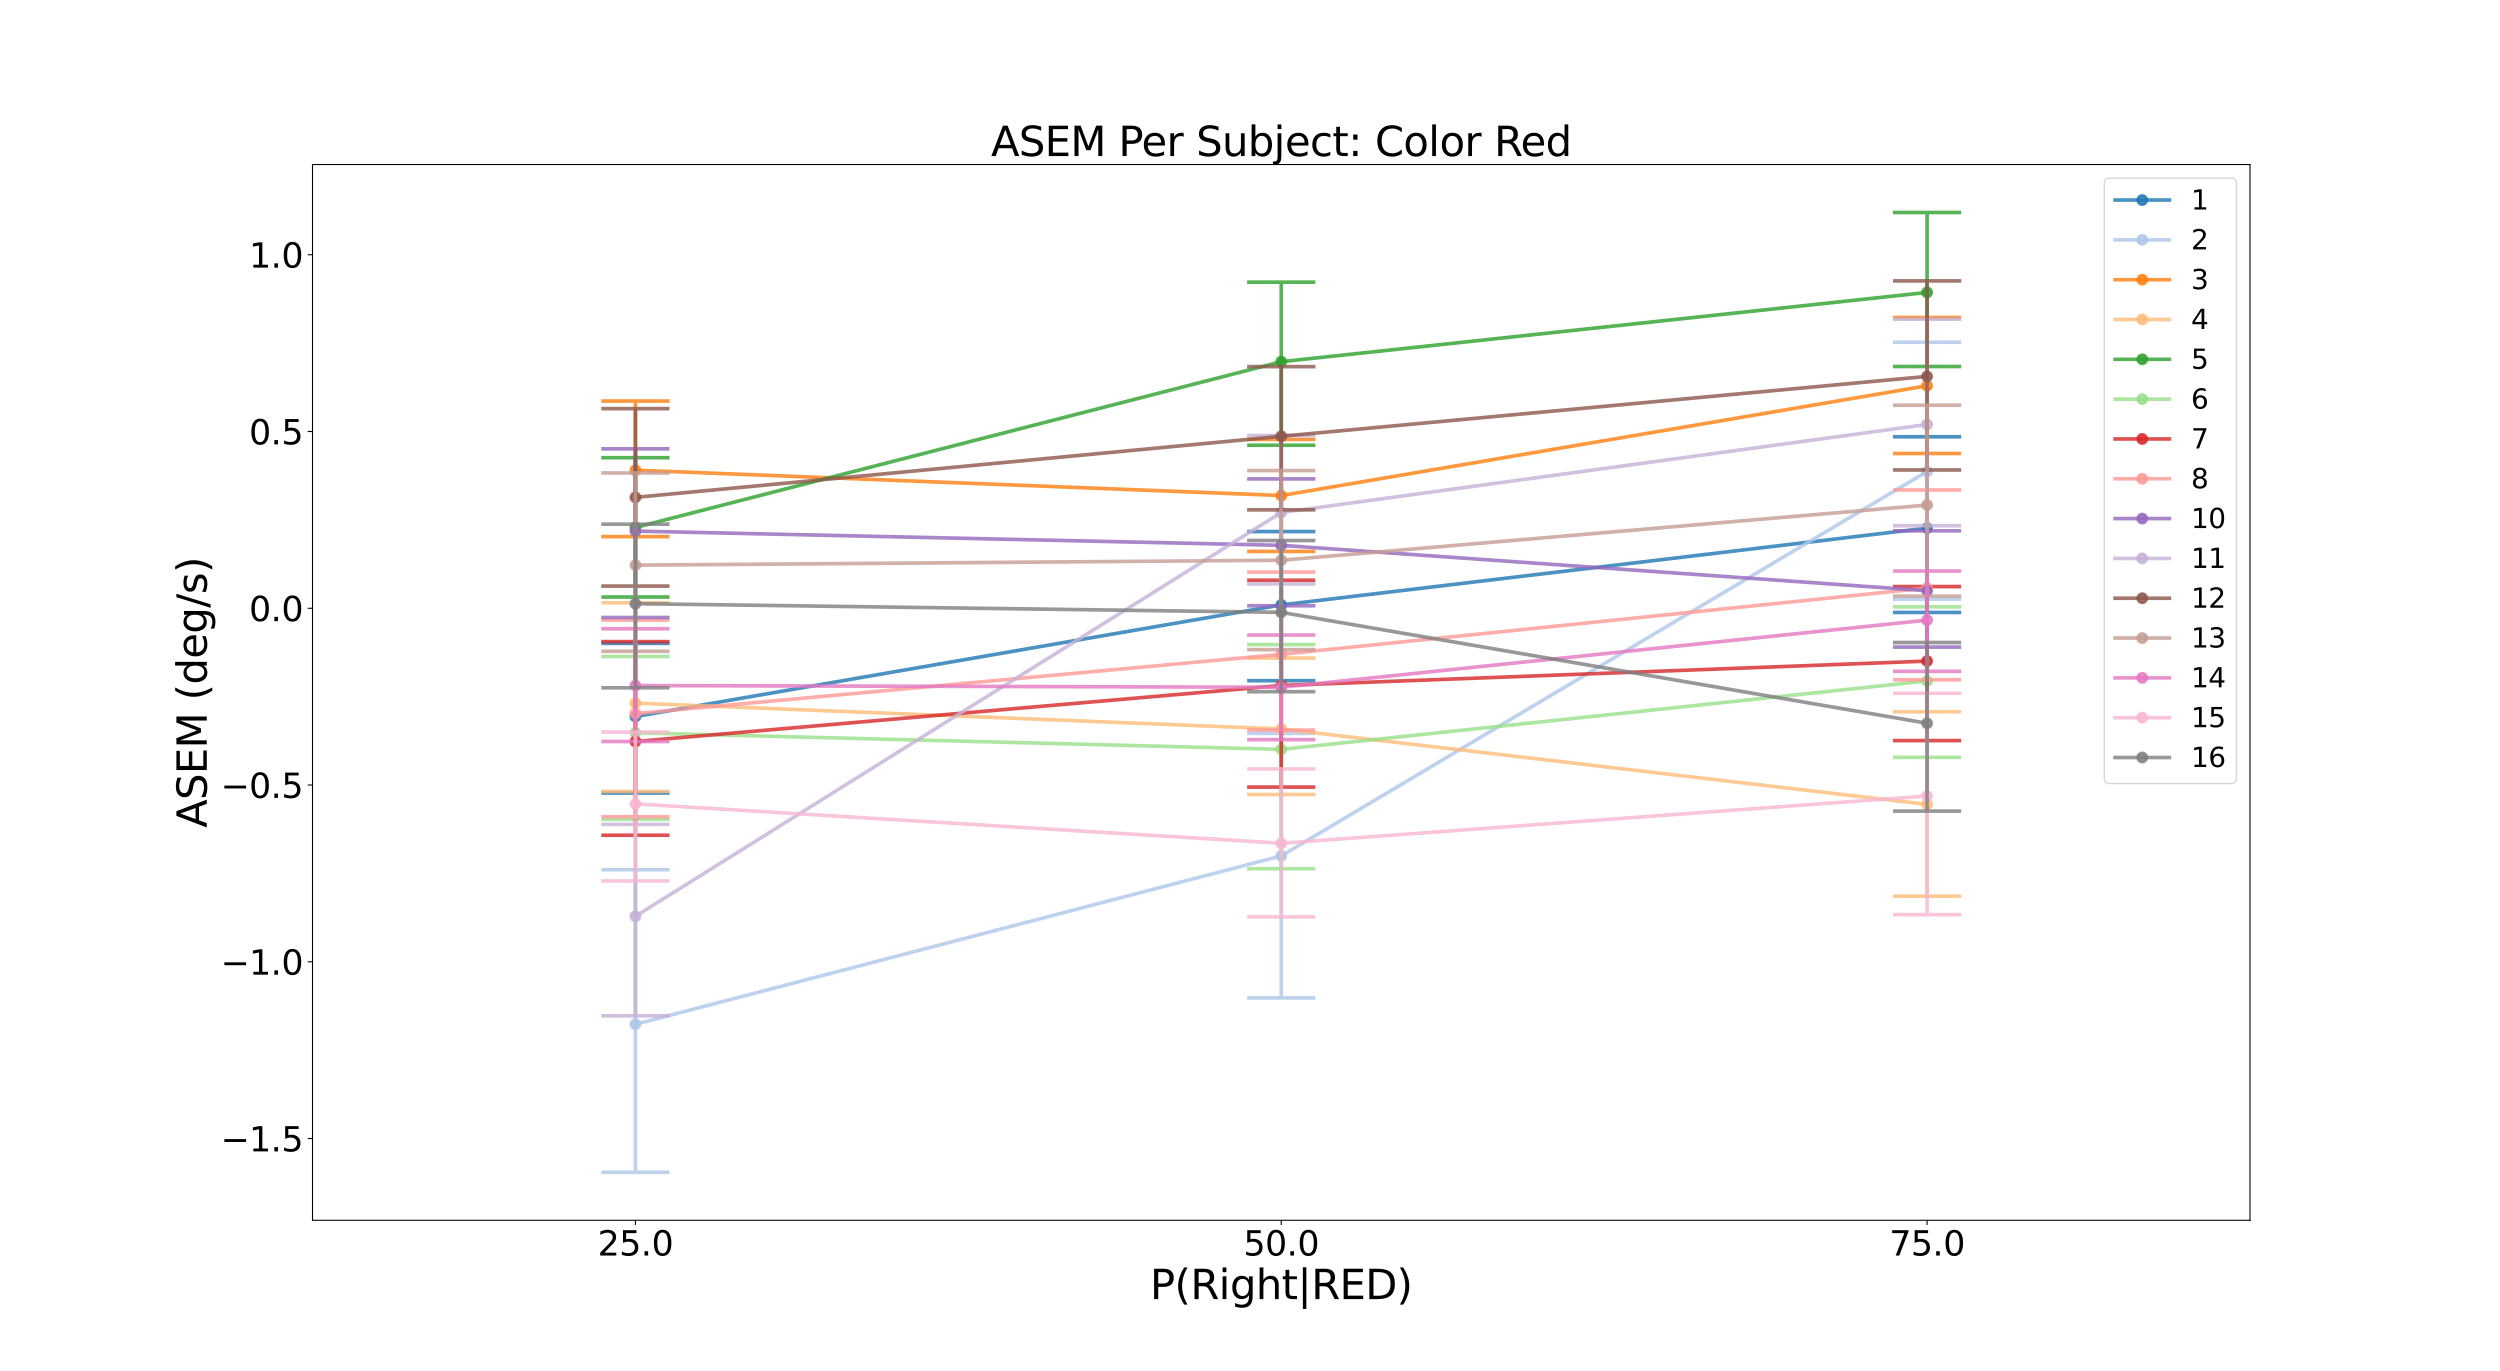 <?xml version="1.0" encoding="utf-8" standalone="no"?>
<!DOCTYPE svg PUBLIC "-//W3C//DTD SVG 1.1//EN"
  "http://www.w3.org/Graphics/SVG/1.1/DTD/svg11.dtd">
<svg xmlns:xlink="http://www.w3.org/1999/xlink" width="1843.2pt" height="1010.88pt" viewBox="0 0 1843.2 1010.88" xmlns="http://www.w3.org/2000/svg" version="1.1">
 <defs>
  <style type="text/css">*{stroke-linejoin: round; stroke-linecap: butt}</style>
 </defs>
 <g id="figure_1">
  <g id="patch_1">
   <path d="M 0 1010.88 
L 1843.2 1010.88 
L 1843.2 0 
L 0 0 
z
" style="fill: #ffffff"/>
  </g>
  <g id="axes_1">
   <g id="patch_2">
    <path d="M 230.4 899.683 
L 1658.88 899.683 
L 1658.88 121.306 
L 230.4 121.306 
z
" style="fill: #ffffff"/>
   </g>
   <g id="matplotlib.axis_1">
    <g id="xtick_1">
     <g id="line2d_1">
      <defs>
       <path id="m7a7dbdb1bb" d="M 0 0 
L 0 3.5 
" style="stroke: #000000; stroke-width: 0.8"/>
      </defs>
      <g>
       <use xlink:href="#m7a7dbdb1bb" x="468.48" y="899.683" style="stroke: #000000; stroke-width: 0.8"/>
      </g>
     </g>
     <g id="text_1">
      <!-- 25.0 -->
      <g transform="translate(440.648 925.679) scale(0.25 -0.25)">
       <defs>
        <path id="DejaVuSans-32" d="M 1228 531 
L 3431 531 
L 3431 0 
L 469 0 
L 469 531 
Q 828 903 1448 1529 
Q 2069 2156 2228 2338 
Q 2531 2678 2651 2914 
Q 2772 3150 2772 3378 
Q 2772 3750 2511 3984 
Q 2250 4219 1831 4219 
Q 1534 4219 1204 4116 
Q 875 4013 500 3803 
L 500 4441 
Q 881 4594 1212 4672 
Q 1544 4750 1819 4750 
Q 2544 4750 2975 4387 
Q 3406 4025 3406 3419 
Q 3406 3131 3298 2873 
Q 3191 2616 2906 2266 
Q 2828 2175 2409 1742 
Q 1991 1309 1228 531 
z
" transform="scale(0.016)"/>
        <path id="DejaVuSans-35" d="M 691 4666 
L 3169 4666 
L 3169 4134 
L 1269 4134 
L 1269 2991 
Q 1406 3038 1543 3061 
Q 1681 3084 1819 3084 
Q 2600 3084 3056 2656 
Q 3513 2228 3513 1497 
Q 3513 744 3044 326 
Q 2575 -91 1722 -91 
Q 1428 -91 1123 -41 
Q 819 9 494 109 
L 494 744 
Q 775 591 1075 516 
Q 1375 441 1709 441 
Q 2250 441 2565 725 
Q 2881 1009 2881 1497 
Q 2881 1984 2565 2268 
Q 2250 2553 1709 2553 
Q 1456 2553 1204 2497 
Q 953 2441 691 2322 
L 691 4666 
z
" transform="scale(0.016)"/>
        <path id="DejaVuSans-2e" d="M 684 794 
L 1344 794 
L 1344 0 
L 684 0 
L 684 794 
z
" transform="scale(0.016)"/>
        <path id="DejaVuSans-30" d="M 2034 4250 
Q 1547 4250 1301 3770 
Q 1056 3291 1056 2328 
Q 1056 1369 1301 889 
Q 1547 409 2034 409 
Q 2525 409 2770 889 
Q 3016 1369 3016 2328 
Q 3016 3291 2770 3770 
Q 2525 4250 2034 4250 
z
M 2034 4750 
Q 2819 4750 3233 4129 
Q 3647 3509 3647 2328 
Q 3647 1150 3233 529 
Q 2819 -91 2034 -91 
Q 1250 -91 836 529 
Q 422 1150 422 2328 
Q 422 3509 836 4129 
Q 1250 4750 2034 4750 
z
" transform="scale(0.016)"/>
       </defs>
       <use xlink:href="#DejaVuSans-32"/>
       <use xlink:href="#DejaVuSans-35" x="63.623"/>
       <use xlink:href="#DejaVuSans-2e" x="127.246"/>
       <use xlink:href="#DejaVuSans-30" x="159.033"/>
      </g>
     </g>
    </g>
    <g id="xtick_2">
     <g id="line2d_2">
      <g>
       <use xlink:href="#m7a7dbdb1bb" x="944.64" y="899.683" style="stroke: #000000; stroke-width: 0.8"/>
      </g>
     </g>
     <g id="text_2">
      <!-- 50.0 -->
      <g transform="translate(916.808 925.679) scale(0.25 -0.25)">
       <use xlink:href="#DejaVuSans-35"/>
       <use xlink:href="#DejaVuSans-30" x="63.623"/>
       <use xlink:href="#DejaVuSans-2e" x="127.246"/>
       <use xlink:href="#DejaVuSans-30" x="159.033"/>
      </g>
     </g>
    </g>
    <g id="xtick_3">
     <g id="line2d_3">
      <g>
       <use xlink:href="#m7a7dbdb1bb" x="1420.8" y="899.683" style="stroke: #000000; stroke-width: 0.8"/>
      </g>
     </g>
     <g id="text_3">
      <!-- 75.0 -->
      <g transform="translate(1392.968 925.679) scale(0.25 -0.25)">
       <defs>
        <path id="DejaVuSans-37" d="M 525 4666 
L 3525 4666 
L 3525 4397 
L 1831 0 
L 1172 0 
L 2766 4134 
L 525 4134 
L 525 4666 
z
" transform="scale(0.016)"/>
       </defs>
       <use xlink:href="#DejaVuSans-37"/>
       <use xlink:href="#DejaVuSans-35" x="63.623"/>
       <use xlink:href="#DejaVuSans-2e" x="127.246"/>
       <use xlink:href="#DejaVuSans-30" x="159.033"/>
      </g>
     </g>
    </g>
    <g id="text_4">
     <!-- P(Right|RED) -->
     <g transform="translate(847.888 957.805) scale(0.3 -0.3)">
      <defs>
       <path id="DejaVuSans-50" d="M 1259 4147 
L 1259 2394 
L 2053 2394 
Q 2494 2394 2734 2622 
Q 2975 2850 2975 3272 
Q 2975 3691 2734 3919 
Q 2494 4147 2053 4147 
L 1259 4147 
z
M 628 4666 
L 2053 4666 
Q 2838 4666 3239 4311 
Q 3641 3956 3641 3272 
Q 3641 2581 3239 2228 
Q 2838 1875 2053 1875 
L 1259 1875 
L 1259 0 
L 628 0 
L 628 4666 
z
" transform="scale(0.016)"/>
       <path id="DejaVuSans-28" d="M 1984 4856 
Q 1566 4138 1362 3434 
Q 1159 2731 1159 2009 
Q 1159 1288 1364 580 
Q 1569 -128 1984 -844 
L 1484 -844 
Q 1016 -109 783 600 
Q 550 1309 550 2009 
Q 550 2706 781 3412 
Q 1013 4119 1484 4856 
L 1984 4856 
z
" transform="scale(0.016)"/>
       <path id="DejaVuSans-52" d="M 2841 2188 
Q 3044 2119 3236 1894 
Q 3428 1669 3622 1275 
L 4263 0 
L 3584 0 
L 2988 1197 
Q 2756 1666 2539 1819 
Q 2322 1972 1947 1972 
L 1259 1972 
L 1259 0 
L 628 0 
L 628 4666 
L 2053 4666 
Q 2853 4666 3247 4331 
Q 3641 3997 3641 3322 
Q 3641 2881 3436 2590 
Q 3231 2300 2841 2188 
z
M 1259 4147 
L 1259 2491 
L 2053 2491 
Q 2509 2491 2742 2702 
Q 2975 2913 2975 3322 
Q 2975 3731 2742 3939 
Q 2509 4147 2053 4147 
L 1259 4147 
z
" transform="scale(0.016)"/>
       <path id="DejaVuSans-69" d="M 603 3500 
L 1178 3500 
L 1178 0 
L 603 0 
L 603 3500 
z
M 603 4863 
L 1178 4863 
L 1178 4134 
L 603 4134 
L 603 4863 
z
" transform="scale(0.016)"/>
       <path id="DejaVuSans-67" d="M 2906 1791 
Q 2906 2416 2648 2759 
Q 2391 3103 1925 3103 
Q 1463 3103 1205 2759 
Q 947 2416 947 1791 
Q 947 1169 1205 825 
Q 1463 481 1925 481 
Q 2391 481 2648 825 
Q 2906 1169 2906 1791 
z
M 3481 434 
Q 3481 -459 3084 -895 
Q 2688 -1331 1869 -1331 
Q 1566 -1331 1297 -1286 
Q 1028 -1241 775 -1147 
L 775 -588 
Q 1028 -725 1275 -790 
Q 1522 -856 1778 -856 
Q 2344 -856 2625 -561 
Q 2906 -266 2906 331 
L 2906 616 
Q 2728 306 2450 153 
Q 2172 0 1784 0 
Q 1141 0 747 490 
Q 353 981 353 1791 
Q 353 2603 747 3093 
Q 1141 3584 1784 3584 
Q 2172 3584 2450 3431 
Q 2728 3278 2906 2969 
L 2906 3500 
L 3481 3500 
L 3481 434 
z
" transform="scale(0.016)"/>
       <path id="DejaVuSans-68" d="M 3513 2113 
L 3513 0 
L 2938 0 
L 2938 2094 
Q 2938 2591 2744 2837 
Q 2550 3084 2163 3084 
Q 1697 3084 1428 2787 
Q 1159 2491 1159 1978 
L 1159 0 
L 581 0 
L 581 4863 
L 1159 4863 
L 1159 2956 
Q 1366 3272 1645 3428 
Q 1925 3584 2291 3584 
Q 2894 3584 3203 3211 
Q 3513 2838 3513 2113 
z
" transform="scale(0.016)"/>
       <path id="DejaVuSans-74" d="M 1172 4494 
L 1172 3500 
L 2356 3500 
L 2356 3053 
L 1172 3053 
L 1172 1153 
Q 1172 725 1289 603 
Q 1406 481 1766 481 
L 2356 481 
L 2356 0 
L 1766 0 
Q 1100 0 847 248 
Q 594 497 594 1153 
L 594 3053 
L 172 3053 
L 172 3500 
L 594 3500 
L 594 4494 
L 1172 4494 
z
" transform="scale(0.016)"/>
       <path id="DejaVuSans-7c" d="M 1344 4891 
L 1344 -1509 
L 813 -1509 
L 813 4891 
L 1344 4891 
z
" transform="scale(0.016)"/>
       <path id="DejaVuSans-45" d="M 628 4666 
L 3578 4666 
L 3578 4134 
L 1259 4134 
L 1259 2753 
L 3481 2753 
L 3481 2222 
L 1259 2222 
L 1259 531 
L 3634 531 
L 3634 0 
L 628 0 
L 628 4666 
z
" transform="scale(0.016)"/>
       <path id="DejaVuSans-44" d="M 1259 4147 
L 1259 519 
L 2022 519 
Q 2988 519 3436 956 
Q 3884 1394 3884 2338 
Q 3884 3275 3436 3711 
Q 2988 4147 2022 4147 
L 1259 4147 
z
M 628 4666 
L 1925 4666 
Q 3281 4666 3915 4102 
Q 4550 3538 4550 2338 
Q 4550 1131 3912 565 
Q 3275 0 1925 0 
L 628 0 
L 628 4666 
z
" transform="scale(0.016)"/>
       <path id="DejaVuSans-29" d="M 513 4856 
L 1013 4856 
Q 1481 4119 1714 3412 
Q 1947 2706 1947 2009 
Q 1947 1309 1714 600 
Q 1481 -109 1013 -844 
L 513 -844 
Q 928 -128 1133 580 
Q 1338 1288 1338 2009 
Q 1338 2731 1133 3434 
Q 928 4138 513 4856 
z
" transform="scale(0.016)"/>
      </defs>
      <use xlink:href="#DejaVuSans-50"/>
      <use xlink:href="#DejaVuSans-28" x="60.303"/>
      <use xlink:href="#DejaVuSans-52" x="99.316"/>
      <use xlink:href="#DejaVuSans-69" x="168.799"/>
      <use xlink:href="#DejaVuSans-67" x="196.582"/>
      <use xlink:href="#DejaVuSans-68" x="260.059"/>
      <use xlink:href="#DejaVuSans-74" x="323.438"/>
      <use xlink:href="#DejaVuSans-7c" x="362.646"/>
      <use xlink:href="#DejaVuSans-52" x="396.338"/>
      <use xlink:href="#DejaVuSans-45" x="465.82"/>
      <use xlink:href="#DejaVuSans-44" x="529.004"/>
      <use xlink:href="#DejaVuSans-29" x="606.006"/>
     </g>
    </g>
   </g>
   <g id="matplotlib.axis_2">
    <g id="ytick_1">
     <g id="line2d_4">
      <defs>
       <path id="md85ccc5fcf" d="M 0 0 
L -3.5 0 
" style="stroke: #000000; stroke-width: 0.8"/>
      </defs>
      <g>
       <use xlink:href="#md85ccc5fcf" x="230.4" y="839.423" style="stroke: #000000; stroke-width: 0.8"/>
      </g>
     </g>
     <g id="text_5">
      <!-- −1.5 -->
      <g transform="translate(162.693 848.921) scale(0.25 -0.25)">
       <defs>
        <path id="DejaVuSans-2212" d="M 678 2272 
L 4684 2272 
L 4684 1741 
L 678 1741 
L 678 2272 
z
" transform="scale(0.016)"/>
        <path id="DejaVuSans-31" d="M 794 531 
L 1825 531 
L 1825 4091 
L 703 3866 
L 703 4441 
L 1819 4666 
L 2450 4666 
L 2450 531 
L 3481 531 
L 3481 0 
L 794 0 
L 794 531 
z
" transform="scale(0.016)"/>
       </defs>
       <use xlink:href="#DejaVuSans-2212"/>
       <use xlink:href="#DejaVuSans-31" x="83.789"/>
       <use xlink:href="#DejaVuSans-2e" x="147.412"/>
       <use xlink:href="#DejaVuSans-35" x="179.199"/>
      </g>
     </g>
    </g>
    <g id="ytick_2">
     <g id="line2d_5">
      <g>
       <use xlink:href="#md85ccc5fcf" x="230.4" y="709.103" style="stroke: #000000; stroke-width: 0.8"/>
      </g>
     </g>
     <g id="text_6">
      <!-- −1.0 -->
      <g transform="translate(162.693 718.601) scale(0.25 -0.25)">
       <use xlink:href="#DejaVuSans-2212"/>
       <use xlink:href="#DejaVuSans-31" x="83.789"/>
       <use xlink:href="#DejaVuSans-2e" x="147.412"/>
       <use xlink:href="#DejaVuSans-30" x="179.199"/>
      </g>
     </g>
    </g>
    <g id="ytick_3">
     <g id="line2d_6">
      <g>
       <use xlink:href="#md85ccc5fcf" x="230.4" y="578.783" style="stroke: #000000; stroke-width: 0.8"/>
      </g>
     </g>
     <g id="text_7">
      <!-- −0.5 -->
      <g transform="translate(162.693 588.281) scale(0.25 -0.25)">
       <use xlink:href="#DejaVuSans-2212"/>
       <use xlink:href="#DejaVuSans-30" x="83.789"/>
       <use xlink:href="#DejaVuSans-2e" x="147.412"/>
       <use xlink:href="#DejaVuSans-35" x="179.199"/>
      </g>
     </g>
    </g>
    <g id="ytick_4">
     <g id="line2d_7">
      <g>
       <use xlink:href="#md85ccc5fcf" x="230.4" y="448.463" style="stroke: #000000; stroke-width: 0.8"/>
      </g>
     </g>
     <g id="text_8">
      <!-- 0.0 -->
      <g transform="translate(183.642 457.961) scale(0.25 -0.25)">
       <use xlink:href="#DejaVuSans-30"/>
       <use xlink:href="#DejaVuSans-2e" x="63.623"/>
       <use xlink:href="#DejaVuSans-30" x="95.41"/>
      </g>
     </g>
    </g>
    <g id="ytick_5">
     <g id="line2d_8">
      <g>
       <use xlink:href="#md85ccc5fcf" x="230.4" y="318.143" style="stroke: #000000; stroke-width: 0.8"/>
      </g>
     </g>
     <g id="text_9">
      <!-- 0.5 -->
      <g transform="translate(183.642 327.641) scale(0.25 -0.25)">
       <use xlink:href="#DejaVuSans-30"/>
       <use xlink:href="#DejaVuSans-2e" x="63.623"/>
       <use xlink:href="#DejaVuSans-35" x="95.41"/>
      </g>
     </g>
    </g>
    <g id="ytick_6">
     <g id="line2d_9">
      <g>
       <use xlink:href="#md85ccc5fcf" x="230.4" y="187.823" style="stroke: #000000; stroke-width: 0.8"/>
      </g>
     </g>
     <g id="text_10">
      <!-- 1.0 -->
      <g transform="translate(183.642 197.321) scale(0.25 -0.25)">
       <use xlink:href="#DejaVuSans-31"/>
       <use xlink:href="#DejaVuSans-2e" x="63.623"/>
       <use xlink:href="#DejaVuSans-30" x="95.41"/>
      </g>
     </g>
    </g>
    <g id="text_11">
     <!-- ASEM (deg/s) -->
     <g transform="translate(152.454 610.312) rotate(-90) scale(0.3 -0.3)">
      <defs>
       <path id="DejaVuSans-41" d="M 2188 4044 
L 1331 1722 
L 3047 1722 
L 2188 4044 
z
M 1831 4666 
L 2547 4666 
L 4325 0 
L 3669 0 
L 3244 1197 
L 1141 1197 
L 716 0 
L 50 0 
L 1831 4666 
z
" transform="scale(0.016)"/>
       <path id="DejaVuSans-53" d="M 3425 4513 
L 3425 3897 
Q 3066 4069 2747 4153 
Q 2428 4238 2131 4238 
Q 1616 4238 1336 4038 
Q 1056 3838 1056 3469 
Q 1056 3159 1242 3001 
Q 1428 2844 1947 2747 
L 2328 2669 
Q 3034 2534 3370 2195 
Q 3706 1856 3706 1288 
Q 3706 609 3251 259 
Q 2797 -91 1919 -91 
Q 1588 -91 1214 -16 
Q 841 59 441 206 
L 441 856 
Q 825 641 1194 531 
Q 1563 422 1919 422 
Q 2459 422 2753 634 
Q 3047 847 3047 1241 
Q 3047 1584 2836 1778 
Q 2625 1972 2144 2069 
L 1759 2144 
Q 1053 2284 737 2584 
Q 422 2884 422 3419 
Q 422 4038 858 4394 
Q 1294 4750 2059 4750 
Q 2388 4750 2728 4690 
Q 3069 4631 3425 4513 
z
" transform="scale(0.016)"/>
       <path id="DejaVuSans-4d" d="M 628 4666 
L 1569 4666 
L 2759 1491 
L 3956 4666 
L 4897 4666 
L 4897 0 
L 4281 0 
L 4281 4097 
L 3078 897 
L 2444 897 
L 1241 4097 
L 1241 0 
L 628 0 
L 628 4666 
z
" transform="scale(0.016)"/>
       <path id="DejaVuSans-20" transform="scale(0.016)"/>
       <path id="DejaVuSans-64" d="M 2906 2969 
L 2906 4863 
L 3481 4863 
L 3481 0 
L 2906 0 
L 2906 525 
Q 2725 213 2448 61 
Q 2172 -91 1784 -91 
Q 1150 -91 751 415 
Q 353 922 353 1747 
Q 353 2572 751 3078 
Q 1150 3584 1784 3584 
Q 2172 3584 2448 3432 
Q 2725 3281 2906 2969 
z
M 947 1747 
Q 947 1113 1208 752 
Q 1469 391 1925 391 
Q 2381 391 2643 752 
Q 2906 1113 2906 1747 
Q 2906 2381 2643 2742 
Q 2381 3103 1925 3103 
Q 1469 3103 1208 2742 
Q 947 2381 947 1747 
z
" transform="scale(0.016)"/>
       <path id="DejaVuSans-65" d="M 3597 1894 
L 3597 1613 
L 953 1613 
Q 991 1019 1311 708 
Q 1631 397 2203 397 
Q 2534 397 2845 478 
Q 3156 559 3463 722 
L 3463 178 
Q 3153 47 2828 -22 
Q 2503 -91 2169 -91 
Q 1331 -91 842 396 
Q 353 884 353 1716 
Q 353 2575 817 3079 
Q 1281 3584 2069 3584 
Q 2775 3584 3186 3129 
Q 3597 2675 3597 1894 
z
M 3022 2063 
Q 3016 2534 2758 2815 
Q 2500 3097 2075 3097 
Q 1594 3097 1305 2825 
Q 1016 2553 972 2059 
L 3022 2063 
z
" transform="scale(0.016)"/>
       <path id="DejaVuSans-2f" d="M 1625 4666 
L 2156 4666 
L 531 -594 
L 0 -594 
L 1625 4666 
z
" transform="scale(0.016)"/>
       <path id="DejaVuSans-73" d="M 2834 3397 
L 2834 2853 
Q 2591 2978 2328 3040 
Q 2066 3103 1784 3103 
Q 1356 3103 1142 2972 
Q 928 2841 928 2578 
Q 928 2378 1081 2264 
Q 1234 2150 1697 2047 
L 1894 2003 
Q 2506 1872 2764 1633 
Q 3022 1394 3022 966 
Q 3022 478 2636 193 
Q 2250 -91 1575 -91 
Q 1294 -91 989 -36 
Q 684 19 347 128 
L 347 722 
Q 666 556 975 473 
Q 1284 391 1588 391 
Q 1994 391 2212 530 
Q 2431 669 2431 922 
Q 2431 1156 2273 1281 
Q 2116 1406 1581 1522 
L 1381 1569 
Q 847 1681 609 1914 
Q 372 2147 372 2553 
Q 372 3047 722 3315 
Q 1072 3584 1716 3584 
Q 2034 3584 2315 3537 
Q 2597 3491 2834 3397 
z
" transform="scale(0.016)"/>
      </defs>
      <use xlink:href="#DejaVuSans-41"/>
      <use xlink:href="#DejaVuSans-53" x="68.408"/>
      <use xlink:href="#DejaVuSans-45" x="131.885"/>
      <use xlink:href="#DejaVuSans-4d" x="195.068"/>
      <use xlink:href="#DejaVuSans-20" x="281.348"/>
      <use xlink:href="#DejaVuSans-28" x="313.135"/>
      <use xlink:href="#DejaVuSans-64" x="352.148"/>
      <use xlink:href="#DejaVuSans-65" x="415.625"/>
      <use xlink:href="#DejaVuSans-67" x="477.148"/>
      <use xlink:href="#DejaVuSans-2f" x="540.625"/>
      <use xlink:href="#DejaVuSans-73" x="574.316"/>
      <use xlink:href="#DejaVuSans-29" x="626.416"/>
     </g>
    </g>
   </g>
   <g id="line2d_10">
    <path d="M 468.48 528.28 
L 944.64 445.977 
L 1420.8 389.324 
" clip-path="url(#pced3f1c9f6)" style="fill: none; stroke: #1f77b4; stroke-opacity: 0.8; stroke-width: 2.7; stroke-linecap: square"/>
    <defs>
     <path id="mfd6ea3bde0" d="M 0 3.384 
C 0.897 3.384 1.758 3.027 2.393 2.393 
C 3.027 1.758 3.384 0.897 3.384 0 
C 3.384 -0.897 3.027 -1.758 2.393 -2.393 
C 1.758 -3.027 0.897 -3.384 0 -3.384 
C -0.897 -3.384 -1.758 -3.027 -2.393 -2.393 
C -3.027 -1.758 -3.384 -0.897 -3.384 0 
C -3.384 0.897 -3.027 1.758 -2.393 2.393 
C -1.758 3.027 -0.897 3.384 0 3.384 
z
" style="stroke: #1f77b4; stroke-opacity: 0.8; stroke-width: 2.025"/>
    </defs>
    <g clip-path="url(#pced3f1c9f6)">
     <use xlink:href="#mfd6ea3bde0" x="468.48" y="528.28" style="fill: #1f77b4; fill-opacity: 0.8; stroke: #1f77b4; stroke-opacity: 0.8; stroke-width: 2.025"/>
     <use xlink:href="#mfd6ea3bde0" x="944.64" y="445.977" style="fill: #1f77b4; fill-opacity: 0.8; stroke: #1f77b4; stroke-opacity: 0.8; stroke-width: 2.025"/>
     <use xlink:href="#mfd6ea3bde0" x="1420.8" y="389.324" style="fill: #1f77b4; fill-opacity: 0.8; stroke: #1f77b4; stroke-opacity: 0.8; stroke-width: 2.025"/>
    </g>
   </g>
   <g id="line2d_11">
    <path d="M 444.672 584.706 
L 492.288 584.706 
M 468.48 584.706 
L 468.48 474.352 
M 444.672 474.352 
L 492.288 474.352 
" clip-path="url(#pced3f1c9f6)" style="fill: none; stroke: #1f77b4; stroke-opacity: 0.8; stroke-width: 2.7; stroke-linecap: square"/>
   </g>
   <g id="line2d_12">
    <path d="M 920.832 501.845 
L 968.448 501.845 
M 944.64 501.845 
L 944.64 391.912 
M 920.832 391.912 
L 968.448 391.912 
" clip-path="url(#pced3f1c9f6)" style="fill: none; stroke: #1f77b4; stroke-opacity: 0.8; stroke-width: 2.7; stroke-linecap: square"/>
   </g>
   <g id="line2d_13">
    <path d="M 1396.992 451.513 
L 1444.608 451.513 
M 1420.8 451.513 
L 1420.8 322.017 
M 1396.992 322.017 
L 1444.608 322.017 
" clip-path="url(#pced3f1c9f6)" style="fill: none; stroke: #1f77b4; stroke-opacity: 0.8; stroke-width: 2.7; stroke-linecap: square"/>
   </g>
   <g id="line2d_14">
    <path d="M 468.48 755.169 
L 944.64 631.03 
L 1420.8 347.645 
" clip-path="url(#pced3f1c9f6)" style="fill: none; stroke: #aec7e8; stroke-opacity: 0.8; stroke-width: 2.7; stroke-linecap: square"/>
    <defs>
     <path id="m9a8831e4d2" d="M 0 3.384 
C 0.897 3.384 1.758 3.027 2.393 2.393 
C 3.027 1.758 3.384 0.897 3.384 0 
C 3.384 -0.897 3.027 -1.758 2.393 -2.393 
C 1.758 -3.027 0.897 -3.384 0 -3.384 
C -0.897 -3.384 -1.758 -3.027 -2.393 -2.393 
C -3.027 -1.758 -3.384 -0.897 -3.384 0 
C -3.384 0.897 -3.027 1.758 -2.393 2.393 
C -1.758 3.027 -0.897 3.384 0 3.384 
z
" style="stroke: #aec7e8; stroke-opacity: 0.8; stroke-width: 2.025"/>
    </defs>
    <g clip-path="url(#pced3f1c9f6)">
     <use xlink:href="#m9a8831e4d2" x="468.48" y="755.169" style="fill: #aec7e8; fill-opacity: 0.8; stroke: #aec7e8; stroke-opacity: 0.8; stroke-width: 2.025"/>
     <use xlink:href="#m9a8831e4d2" x="944.64" y="631.03" style="fill: #aec7e8; fill-opacity: 0.8; stroke: #aec7e8; stroke-opacity: 0.8; stroke-width: 2.025"/>
     <use xlink:href="#m9a8831e4d2" x="1420.8" y="347.645" style="fill: #aec7e8; fill-opacity: 0.8; stroke: #aec7e8; stroke-opacity: 0.8; stroke-width: 2.025"/>
    </g>
   </g>
   <g id="line2d_15">
    <path d="M 444.672 864.302 
L 492.288 864.302 
M 468.48 864.302 
L 468.48 641.23 
M 444.672 641.23 
L 492.288 641.23 
" clip-path="url(#pced3f1c9f6)" style="fill: none; stroke: #aec7e8; stroke-opacity: 0.8; stroke-width: 2.7; stroke-linecap: square"/>
   </g>
   <g id="line2d_16">
    <path d="M 920.832 735.716 
L 968.448 735.716 
M 944.64 735.716 
L 944.64 540.706 
M 920.832 540.706 
L 968.448 540.706 
" clip-path="url(#pced3f1c9f6)" style="fill: none; stroke: #aec7e8; stroke-opacity: 0.8; stroke-width: 2.7; stroke-linecap: square"/>
   </g>
   <g id="line2d_17">
    <path d="M 1396.992 441.77 
L 1444.608 441.77 
M 1420.8 441.77 
L 1420.8 252.299 
M 1396.992 252.299 
L 1444.608 252.299 
" clip-path="url(#pced3f1c9f6)" style="fill: none; stroke: #aec7e8; stroke-opacity: 0.8; stroke-width: 2.7; stroke-linecap: square"/>
   </g>
   <g id="line2d_18">
    <path d="M 468.48 346.657 
L 944.64 365.356 
L 1420.8 284.401 
" clip-path="url(#pced3f1c9f6)" style="fill: none; stroke: #ff7f0e; stroke-opacity: 0.8; stroke-width: 2.7; stroke-linecap: square"/>
    <defs>
     <path id="m10b614cb6a" d="M 0 3.384 
C 0.897 3.384 1.758 3.027 2.393 2.393 
C 3.027 1.758 3.384 0.897 3.384 0 
C 3.384 -0.897 3.027 -1.758 2.393 -2.393 
C 1.758 -3.027 0.897 -3.384 0 -3.384 
C -0.897 -3.384 -1.758 -3.027 -2.393 -2.393 
C -3.027 -1.758 -3.384 -0.897 -3.384 0 
C -3.384 0.897 -3.027 1.758 -2.393 2.393 
C -1.758 3.027 -0.897 3.384 0 3.384 
z
" style="stroke: #ff7f0e; stroke-opacity: 0.8; stroke-width: 2.025"/>
    </defs>
    <g clip-path="url(#pced3f1c9f6)">
     <use xlink:href="#m10b614cb6a" x="468.48" y="346.657" style="fill: #ff7f0e; fill-opacity: 0.8; stroke: #ff7f0e; stroke-opacity: 0.8; stroke-width: 2.025"/>
     <use xlink:href="#m10b614cb6a" x="944.64" y="365.356" style="fill: #ff7f0e; fill-opacity: 0.8; stroke: #ff7f0e; stroke-opacity: 0.8; stroke-width: 2.025"/>
     <use xlink:href="#m10b614cb6a" x="1420.8" y="284.401" style="fill: #ff7f0e; fill-opacity: 0.8; stroke: #ff7f0e; stroke-opacity: 0.8; stroke-width: 2.025"/>
    </g>
   </g>
   <g id="line2d_19">
    <path d="M 444.672 395.635 
L 492.288 395.635 
M 468.48 395.635 
L 468.48 295.679 
M 444.672 295.679 
L 492.288 295.679 
" clip-path="url(#pced3f1c9f6)" style="fill: none; stroke: #ff7f0e; stroke-opacity: 0.8; stroke-width: 2.7; stroke-linecap: square"/>
   </g>
   <g id="line2d_20">
    <path d="M 920.832 406.569 
L 968.448 406.569 
M 944.64 406.569 
L 944.64 323.971 
M 920.832 323.971 
L 968.448 323.971 
" clip-path="url(#pced3f1c9f6)" style="fill: none; stroke: #ff7f0e; stroke-opacity: 0.8; stroke-width: 2.7; stroke-linecap: square"/>
   </g>
   <g id="line2d_21">
    <path d="M 1396.992 334.35 
L 1444.608 334.35 
M 1420.8 334.35 
L 1420.8 234.069 
M 1396.992 234.069 
L 1444.608 234.069 
" clip-path="url(#pced3f1c9f6)" style="fill: none; stroke: #ff7f0e; stroke-opacity: 0.8; stroke-width: 2.7; stroke-linecap: square"/>
   </g>
   <g id="line2d_22">
    <path d="M 468.48 518.412 
L 944.64 537.479 
L 1420.8 593.064 
" clip-path="url(#pced3f1c9f6)" style="fill: none; stroke: #ffbb78; stroke-opacity: 0.8; stroke-width: 2.7; stroke-linecap: square"/>
    <defs>
     <path id="m8459fe1ef1" d="M 0 3.384 
C 0.897 3.384 1.758 3.027 2.393 2.393 
C 3.027 1.758 3.384 0.897 3.384 0 
C 3.384 -0.897 3.027 -1.758 2.393 -2.393 
C 1.758 -3.027 0.897 -3.384 0 -3.384 
C -0.897 -3.384 -1.758 -3.027 -2.393 -2.393 
C -3.027 -1.758 -3.384 -0.897 -3.384 0 
C -3.384 0.897 -3.027 1.758 -2.393 2.393 
C -1.758 3.027 -0.897 3.384 0 3.384 
z
" style="stroke: #ffbb78; stroke-opacity: 0.8; stroke-width: 2.025"/>
    </defs>
    <g clip-path="url(#pced3f1c9f6)">
     <use xlink:href="#m8459fe1ef1" x="468.48" y="518.412" style="fill: #ffbb78; fill-opacity: 0.8; stroke: #ffbb78; stroke-opacity: 0.8; stroke-width: 2.025"/>
     <use xlink:href="#m8459fe1ef1" x="944.64" y="537.479" style="fill: #ffbb78; fill-opacity: 0.8; stroke: #ffbb78; stroke-opacity: 0.8; stroke-width: 2.025"/>
     <use xlink:href="#m8459fe1ef1" x="1420.8" y="593.064" style="fill: #ffbb78; fill-opacity: 0.8; stroke: #ffbb78; stroke-opacity: 0.8; stroke-width: 2.025"/>
    </g>
   </g>
   <g id="line2d_23">
    <path d="M 444.672 583.506 
L 492.288 583.506 
M 468.48 583.506 
L 468.48 444.469 
M 444.672 444.469 
L 492.288 444.469 
" clip-path="url(#pced3f1c9f6)" style="fill: none; stroke: #ffbb78; stroke-opacity: 0.8; stroke-width: 2.7; stroke-linecap: square"/>
   </g>
   <g id="line2d_24">
    <path d="M 920.832 585.788 
L 968.448 585.788 
M 944.64 585.788 
L 944.64 485.198 
M 920.832 485.198 
L 968.448 485.198 
" clip-path="url(#pced3f1c9f6)" style="fill: none; stroke: #ffbb78; stroke-opacity: 0.8; stroke-width: 2.7; stroke-linecap: square"/>
   </g>
   <g id="line2d_25">
    <path d="M 1396.992 660.722 
L 1444.608 660.722 
M 1420.8 660.722 
L 1420.8 524.774 
M 1396.992 524.774 
L 1444.608 524.774 
" clip-path="url(#pced3f1c9f6)" style="fill: none; stroke: #ffbb78; stroke-opacity: 0.8; stroke-width: 2.7; stroke-linecap: square"/>
   </g>
   <g id="line2d_26">
    <path d="M 468.48 388.892 
L 944.64 266.655 
L 1420.8 215.598 
" clip-path="url(#pced3f1c9f6)" style="fill: none; stroke: #2ca02c; stroke-opacity: 0.8; stroke-width: 2.7; stroke-linecap: square"/>
    <defs>
     <path id="m546934a48a" d="M 0 3.384 
C 0.897 3.384 1.758 3.027 2.393 2.393 
C 3.027 1.758 3.384 0.897 3.384 0 
C 3.384 -0.897 3.027 -1.758 2.393 -2.393 
C 1.758 -3.027 0.897 -3.384 0 -3.384 
C -0.897 -3.384 -1.758 -3.027 -2.393 -2.393 
C -3.027 -1.758 -3.384 -0.897 -3.384 0 
C -3.384 0.897 -3.027 1.758 -2.393 2.393 
C -1.758 3.027 -0.897 3.384 0 3.384 
z
" style="stroke: #2ca02c; stroke-opacity: 0.8; stroke-width: 2.025"/>
    </defs>
    <g clip-path="url(#pced3f1c9f6)">
     <use xlink:href="#m546934a48a" x="468.48" y="388.892" style="fill: #2ca02c; fill-opacity: 0.8; stroke: #2ca02c; stroke-opacity: 0.8; stroke-width: 2.025"/>
     <use xlink:href="#m546934a48a" x="944.64" y="266.655" style="fill: #2ca02c; fill-opacity: 0.8; stroke: #2ca02c; stroke-opacity: 0.8; stroke-width: 2.025"/>
     <use xlink:href="#m546934a48a" x="1420.8" y="215.598" style="fill: #2ca02c; fill-opacity: 0.8; stroke: #2ca02c; stroke-opacity: 0.8; stroke-width: 2.025"/>
    </g>
   </g>
   <g id="line2d_27">
    <path d="M 444.672 440.166 
L 492.288 440.166 
M 468.48 440.166 
L 468.48 337.469 
M 444.672 337.469 
L 492.288 337.469 
" clip-path="url(#pced3f1c9f6)" style="fill: none; stroke: #2ca02c; stroke-opacity: 0.8; stroke-width: 2.7; stroke-linecap: square"/>
   </g>
   <g id="line2d_28">
    <path d="M 920.832 328.27 
L 968.448 328.27 
M 944.64 328.27 
L 944.64 208.013 
M 920.832 208.013 
L 968.448 208.013 
" clip-path="url(#pced3f1c9f6)" style="fill: none; stroke: #2ca02c; stroke-opacity: 0.8; stroke-width: 2.7; stroke-linecap: square"/>
   </g>
   <g id="line2d_29">
    <path d="M 1396.992 270.192 
L 1444.608 270.192 
M 1420.8 270.192 
L 1420.8 156.686 
M 1396.992 156.686 
L 1444.608 156.686 
" clip-path="url(#pced3f1c9f6)" style="fill: none; stroke: #2ca02c; stroke-opacity: 0.8; stroke-width: 2.7; stroke-linecap: square"/>
   </g>
   <g id="line2d_30">
    <path d="M 468.48 540.289 
L 944.64 552.509 
L 1420.8 502.023 
" clip-path="url(#pced3f1c9f6)" style="fill: none; stroke: #98df8a; stroke-opacity: 0.8; stroke-width: 2.7; stroke-linecap: square"/>
    <defs>
     <path id="mea0ab2855e" d="M 0 3.384 
C 0.897 3.384 1.758 3.027 2.393 2.393 
C 3.027 1.758 3.384 0.897 3.384 0 
C 3.384 -0.897 3.027 -1.758 2.393 -2.393 
C 1.758 -3.027 0.897 -3.384 0 -3.384 
C -0.897 -3.384 -1.758 -3.027 -2.393 -2.393 
C -3.027 -1.758 -3.384 -0.897 -3.384 0 
C -3.384 0.897 -3.027 1.758 -2.393 2.393 
C -1.758 3.027 -0.897 3.384 0 3.384 
z
" style="stroke: #98df8a; stroke-opacity: 0.8; stroke-width: 2.025"/>
    </defs>
    <g clip-path="url(#pced3f1c9f6)">
     <use xlink:href="#mea0ab2855e" x="468.48" y="540.289" style="fill: #98df8a; fill-opacity: 0.8; stroke: #98df8a; stroke-opacity: 0.8; stroke-width: 2.025"/>
     <use xlink:href="#mea0ab2855e" x="944.64" y="552.509" style="fill: #98df8a; fill-opacity: 0.8; stroke: #98df8a; stroke-opacity: 0.8; stroke-width: 2.025"/>
     <use xlink:href="#mea0ab2855e" x="1420.8" y="502.023" style="fill: #98df8a; fill-opacity: 0.8; stroke: #98df8a; stroke-opacity: 0.8; stroke-width: 2.025"/>
    </g>
   </g>
   <g id="line2d_31">
    <path d="M 444.672 604.075 
L 492.288 604.075 
M 468.48 604.075 
L 468.48 484.011 
M 444.672 484.011 
L 492.288 484.011 
" clip-path="url(#pced3f1c9f6)" style="fill: none; stroke: #98df8a; stroke-opacity: 0.8; stroke-width: 2.7; stroke-linecap: square"/>
   </g>
   <g id="line2d_32">
    <path d="M 920.832 640.47 
L 968.448 640.47 
M 944.64 640.47 
L 944.64 475.22 
M 920.832 475.22 
L 968.448 475.22 
" clip-path="url(#pced3f1c9f6)" style="fill: none; stroke: #98df8a; stroke-opacity: 0.8; stroke-width: 2.7; stroke-linecap: square"/>
   </g>
   <g id="line2d_33">
    <path d="M 1396.992 558.387 
L 1444.608 558.387 
M 1420.8 558.387 
L 1420.8 447.415 
M 1396.992 447.415 
L 1444.608 447.415 
" clip-path="url(#pced3f1c9f6)" style="fill: none; stroke: #98df8a; stroke-opacity: 0.8; stroke-width: 2.7; stroke-linecap: square"/>
   </g>
   <g id="line2d_34">
    <path d="M 468.48 546.693 
L 944.64 505.381 
L 1420.8 487.392 
" clip-path="url(#pced3f1c9f6)" style="fill: none; stroke: #d62728; stroke-opacity: 0.8; stroke-width: 2.7; stroke-linecap: square"/>
    <defs>
     <path id="me77df2a3b5" d="M 0 3.384 
C 0.897 3.384 1.758 3.027 2.393 2.393 
C 3.027 1.758 3.384 0.897 3.384 0 
C 3.384 -0.897 3.027 -1.758 2.393 -2.393 
C 1.758 -3.027 0.897 -3.384 0 -3.384 
C -0.897 -3.384 -1.758 -3.027 -2.393 -2.393 
C -3.027 -1.758 -3.384 -0.897 -3.384 0 
C -3.384 0.897 -3.027 1.758 -2.393 2.393 
C -1.758 3.027 -0.897 3.384 0 3.384 
z
" style="stroke: #d62728; stroke-opacity: 0.8; stroke-width: 2.025"/>
    </defs>
    <g clip-path="url(#pced3f1c9f6)">
     <use xlink:href="#me77df2a3b5" x="468.48" y="546.693" style="fill: #d62728; fill-opacity: 0.8; stroke: #d62728; stroke-opacity: 0.8; stroke-width: 2.025"/>
     <use xlink:href="#me77df2a3b5" x="944.64" y="505.381" style="fill: #d62728; fill-opacity: 0.8; stroke: #d62728; stroke-opacity: 0.8; stroke-width: 2.025"/>
     <use xlink:href="#me77df2a3b5" x="1420.8" y="487.392" style="fill: #d62728; fill-opacity: 0.8; stroke: #d62728; stroke-opacity: 0.8; stroke-width: 2.025"/>
    </g>
   </g>
   <g id="line2d_35">
    <path d="M 444.672 615.805 
L 492.288 615.805 
M 468.48 615.805 
L 468.48 473.081 
M 444.672 473.081 
L 492.288 473.081 
" clip-path="url(#pced3f1c9f6)" style="fill: none; stroke: #d62728; stroke-opacity: 0.8; stroke-width: 2.7; stroke-linecap: square"/>
   </g>
   <g id="line2d_36">
    <path d="M 920.832 580.323 
L 968.448 580.323 
M 944.64 580.323 
L 944.64 427.809 
M 920.832 427.809 
L 968.448 427.809 
" clip-path="url(#pced3f1c9f6)" style="fill: none; stroke: #d62728; stroke-opacity: 0.8; stroke-width: 2.7; stroke-linecap: square"/>
   </g>
   <g id="line2d_37">
    <path d="M 1396.992 545.987 
L 1444.608 545.987 
M 1420.8 545.987 
L 1420.8 432.443 
M 1396.992 432.443 
L 1444.608 432.443 
" clip-path="url(#pced3f1c9f6)" style="fill: none; stroke: #d62728; stroke-opacity: 0.8; stroke-width: 2.7; stroke-linecap: square"/>
   </g>
   <g id="line2d_38">
    <path d="M 468.48 526.076 
L 944.64 482.42 
L 1420.8 433.489 
" clip-path="url(#pced3f1c9f6)" style="fill: none; stroke: #ff9896; stroke-opacity: 0.8; stroke-width: 2.7; stroke-linecap: square"/>
    <defs>
     <path id="mb5a8369c51" d="M 0 3.384 
C 0.897 3.384 1.758 3.027 2.393 2.393 
C 3.027 1.758 3.384 0.897 3.384 0 
C 3.384 -0.897 3.027 -1.758 2.393 -2.393 
C 1.758 -3.027 0.897 -3.384 0 -3.384 
C -0.897 -3.384 -1.758 -3.027 -2.393 -2.393 
C -3.027 -1.758 -3.384 -0.897 -3.384 0 
C -3.384 0.897 -3.027 1.758 -2.393 2.393 
C -1.758 3.027 -0.897 3.384 0 3.384 
z
" style="stroke: #ff9896; stroke-opacity: 0.8; stroke-width: 2.025"/>
    </defs>
    <g clip-path="url(#pced3f1c9f6)">
     <use xlink:href="#mb5a8369c51" x="468.48" y="526.076" style="fill: #ff9896; fill-opacity: 0.8; stroke: #ff9896; stroke-opacity: 0.8; stroke-width: 2.025"/>
     <use xlink:href="#mb5a8369c51" x="944.64" y="482.42" style="fill: #ff9896; fill-opacity: 0.8; stroke: #ff9896; stroke-opacity: 0.8; stroke-width: 2.025"/>
     <use xlink:href="#mb5a8369c51" x="1420.8" y="433.489" style="fill: #ff9896; fill-opacity: 0.8; stroke: #ff9896; stroke-opacity: 0.8; stroke-width: 2.025"/>
    </g>
   </g>
   <g id="line2d_39">
    <path d="M 444.672 602.146 
L 492.288 602.146 
M 468.48 602.146 
L 468.48 457.182 
M 444.672 457.182 
L 492.288 457.182 
" clip-path="url(#pced3f1c9f6)" style="fill: none; stroke: #ff9896; stroke-opacity: 0.8; stroke-width: 2.7; stroke-linecap: square"/>
   </g>
   <g id="line2d_40">
    <path d="M 920.832 538.269 
L 968.448 538.269 
M 944.64 538.269 
L 944.64 421.817 
M 920.832 421.817 
L 968.448 421.817 
" clip-path="url(#pced3f1c9f6)" style="fill: none; stroke: #ff9896; stroke-opacity: 0.8; stroke-width: 2.7; stroke-linecap: square"/>
   </g>
   <g id="line2d_41">
    <path d="M 1396.992 501.182 
L 1444.608 501.182 
M 1420.8 501.182 
L 1420.8 361.228 
M 1396.992 361.228 
L 1444.608 361.228 
" clip-path="url(#pced3f1c9f6)" style="fill: none; stroke: #ff9896; stroke-opacity: 0.8; stroke-width: 2.7; stroke-linecap: square"/>
   </g>
   <g id="line2d_42">
    <path d="M 468.48 391.575 
L 944.64 402.075 
L 1420.8 435.547 
" clip-path="url(#pced3f1c9f6)" style="fill: none; stroke: #9467bd; stroke-opacity: 0.8; stroke-width: 2.7; stroke-linecap: square"/>
    <defs>
     <path id="mec7ff37061" d="M 0 3.384 
C 0.897 3.384 1.758 3.027 2.393 2.393 
C 3.027 1.758 3.384 0.897 3.384 0 
C 3.384 -0.897 3.027 -1.758 2.393 -2.393 
C 1.758 -3.027 0.897 -3.384 0 -3.384 
C -0.897 -3.384 -1.758 -3.027 -2.393 -2.393 
C -3.027 -1.758 -3.384 -0.897 -3.384 0 
C -3.384 0.897 -3.027 1.758 -2.393 2.393 
C -1.758 3.027 -0.897 3.384 0 3.384 
z
" style="stroke: #9467bd; stroke-opacity: 0.8; stroke-width: 2.025"/>
    </defs>
    <g clip-path="url(#pced3f1c9f6)">
     <use xlink:href="#mec7ff37061" x="468.48" y="391.575" style="fill: #9467bd; fill-opacity: 0.8; stroke: #9467bd; stroke-opacity: 0.8; stroke-width: 2.025"/>
     <use xlink:href="#mec7ff37061" x="944.64" y="402.075" style="fill: #9467bd; fill-opacity: 0.8; stroke: #9467bd; stroke-opacity: 0.8; stroke-width: 2.025"/>
     <use xlink:href="#mec7ff37061" x="1420.8" y="435.547" style="fill: #9467bd; fill-opacity: 0.8; stroke: #9467bd; stroke-opacity: 0.8; stroke-width: 2.025"/>
    </g>
   </g>
   <g id="line2d_43">
    <path d="M 444.672 455.262 
L 492.288 455.262 
M 468.48 455.262 
L 468.48 330.894 
M 444.672 330.894 
L 492.288 330.894 
" clip-path="url(#pced3f1c9f6)" style="fill: none; stroke: #9467bd; stroke-opacity: 0.8; stroke-width: 2.7; stroke-linecap: square"/>
   </g>
   <g id="line2d_44">
    <path d="M 920.832 446.632 
L 968.448 446.632 
M 944.64 446.632 
L 944.64 353.065 
M 920.832 353.065 
L 968.448 353.065 
" clip-path="url(#pced3f1c9f6)" style="fill: none; stroke: #9467bd; stroke-opacity: 0.8; stroke-width: 2.7; stroke-linecap: square"/>
   </g>
   <g id="line2d_45">
    <path d="M 1396.992 477.077 
L 1444.608 477.077 
M 1420.8 477.077 
L 1420.8 391.385 
M 1396.992 391.385 
L 1444.608 391.385 
" clip-path="url(#pced3f1c9f6)" style="fill: none; stroke: #9467bd; stroke-opacity: 0.8; stroke-width: 2.7; stroke-linecap: square"/>
   </g>
   <g id="line2d_46">
    <path d="M 468.48 675.548 
L 944.64 377.855 
L 1420.8 312.934 
" clip-path="url(#pced3f1c9f6)" style="fill: none; stroke: #c5b0d5; stroke-opacity: 0.8; stroke-width: 2.7; stroke-linecap: square"/>
    <defs>
     <path id="m6075e9d5f9" d="M 0 3.384 
C 0.897 3.384 1.758 3.027 2.393 2.393 
C 3.027 1.758 3.384 0.897 3.384 0 
C 3.384 -0.897 3.027 -1.758 2.393 -2.393 
C 1.758 -3.027 0.897 -3.384 0 -3.384 
C -0.897 -3.384 -1.758 -3.027 -2.393 -2.393 
C -3.027 -1.758 -3.384 -0.897 -3.384 0 
C -3.384 0.897 -3.027 1.758 -2.393 2.393 
C -1.758 3.027 -0.897 3.384 0 3.384 
z
" style="stroke: #c5b0d5; stroke-opacity: 0.8; stroke-width: 2.025"/>
    </defs>
    <g clip-path="url(#pced3f1c9f6)">
     <use xlink:href="#m6075e9d5f9" x="468.48" y="675.548" style="fill: #c5b0d5; fill-opacity: 0.8; stroke: #c5b0d5; stroke-opacity: 0.8; stroke-width: 2.025"/>
     <use xlink:href="#m6075e9d5f9" x="944.64" y="377.855" style="fill: #c5b0d5; fill-opacity: 0.8; stroke: #c5b0d5; stroke-opacity: 0.8; stroke-width: 2.025"/>
     <use xlink:href="#m6075e9d5f9" x="1420.8" y="312.934" style="fill: #c5b0d5; fill-opacity: 0.8; stroke: #c5b0d5; stroke-opacity: 0.8; stroke-width: 2.025"/>
    </g>
   </g>
   <g id="line2d_47">
    <path d="M 444.672 748.954 
L 492.288 748.954 
M 468.48 748.954 
L 468.48 607.784 
M 444.672 607.784 
L 492.288 607.784 
" clip-path="url(#pced3f1c9f6)" style="fill: none; stroke: #c5b0d5; stroke-opacity: 0.8; stroke-width: 2.7; stroke-linecap: square"/>
   </g>
   <g id="line2d_48">
    <path d="M 920.832 430.551 
L 968.448 430.551 
M 944.64 430.551 
L 944.64 321.069 
M 920.832 321.069 
L 968.448 321.069 
" clip-path="url(#pced3f1c9f6)" style="fill: none; stroke: #c5b0d5; stroke-opacity: 0.8; stroke-width: 2.7; stroke-linecap: square"/>
   </g>
   <g id="line2d_49">
    <path d="M 1396.992 387.591 
L 1444.608 387.591 
M 1420.8 387.591 
L 1420.8 235.332 
M 1396.992 235.332 
L 1444.608 235.332 
" clip-path="url(#pced3f1c9f6)" style="fill: none; stroke: #c5b0d5; stroke-opacity: 0.8; stroke-width: 2.7; stroke-linecap: square"/>
   </g>
   <g id="line2d_50">
    <path d="M 468.48 366.674 
L 944.64 321.65 
L 1420.8 277.493 
" clip-path="url(#pced3f1c9f6)" style="fill: none; stroke: #8c564b; stroke-opacity: 0.8; stroke-width: 2.7; stroke-linecap: square"/>
    <defs>
     <path id="mb6386ddc39" d="M 0 3.384 
C 0.897 3.384 1.758 3.027 2.393 2.393 
C 3.027 1.758 3.384 0.897 3.384 0 
C 3.384 -0.897 3.027 -1.758 2.393 -2.393 
C 1.758 -3.027 0.897 -3.384 0 -3.384 
C -0.897 -3.384 -1.758 -3.027 -2.393 -2.393 
C -3.027 -1.758 -3.384 -0.897 -3.384 0 
C -3.384 0.897 -3.027 1.758 -2.393 2.393 
C -1.758 3.027 -0.897 3.384 0 3.384 
z
" style="stroke: #8c564b; stroke-opacity: 0.8; stroke-width: 2.025"/>
    </defs>
    <g clip-path="url(#pced3f1c9f6)">
     <use xlink:href="#mb6386ddc39" x="468.48" y="366.674" style="fill: #8c564b; fill-opacity: 0.8; stroke: #8c564b; stroke-opacity: 0.8; stroke-width: 2.025"/>
     <use xlink:href="#mb6386ddc39" x="944.64" y="321.65" style="fill: #8c564b; fill-opacity: 0.8; stroke: #8c564b; stroke-opacity: 0.8; stroke-width: 2.025"/>
     <use xlink:href="#mb6386ddc39" x="1420.8" y="277.493" style="fill: #8c564b; fill-opacity: 0.8; stroke: #8c564b; stroke-opacity: 0.8; stroke-width: 2.025"/>
    </g>
   </g>
   <g id="line2d_51">
    <path d="M 444.672 432.118 
L 492.288 432.118 
M 468.48 432.118 
L 468.48 301.254 
M 444.672 301.254 
L 492.288 301.254 
" clip-path="url(#pced3f1c9f6)" style="fill: none; stroke: #8c564b; stroke-opacity: 0.8; stroke-width: 2.7; stroke-linecap: square"/>
   </g>
   <g id="line2d_52">
    <path d="M 920.832 375.909 
L 968.448 375.909 
M 944.64 375.909 
L 944.64 270.309 
M 920.832 270.309 
L 968.448 270.309 
" clip-path="url(#pced3f1c9f6)" style="fill: none; stroke: #8c564b; stroke-opacity: 0.8; stroke-width: 2.7; stroke-linecap: square"/>
   </g>
   <g id="line2d_53">
    <path d="M 1396.992 346.516 
L 1444.608 346.516 
M 1420.8 346.516 
L 1420.8 207.101 
M 1396.992 207.101 
L 1444.608 207.101 
" clip-path="url(#pced3f1c9f6)" style="fill: none; stroke: #8c564b; stroke-opacity: 0.8; stroke-width: 2.7; stroke-linecap: square"/>
   </g>
   <g id="line2d_54">
    <path d="M 468.48 416.666 
L 944.64 413.058 
L 1420.8 372.325 
" clip-path="url(#pced3f1c9f6)" style="fill: none; stroke: #c49c94; stroke-opacity: 0.8; stroke-width: 2.7; stroke-linecap: square"/>
    <defs>
     <path id="m4b6c577407" d="M 0 3.384 
C 0.897 3.384 1.758 3.027 2.393 2.393 
C 3.027 1.758 3.384 0.897 3.384 0 
C 3.384 -0.897 3.027 -1.758 2.393 -2.393 
C 1.758 -3.027 0.897 -3.384 0 -3.384 
C -0.897 -3.384 -1.758 -3.027 -2.393 -2.393 
C -3.027 -1.758 -3.384 -0.897 -3.384 0 
C -3.384 0.897 -3.027 1.758 -2.393 2.393 
C -1.758 3.027 -0.897 3.384 0 3.384 
z
" style="stroke: #c49c94; stroke-opacity: 0.8; stroke-width: 2.025"/>
    </defs>
    <g clip-path="url(#pced3f1c9f6)">
     <use xlink:href="#m4b6c577407" x="468.48" y="416.666" style="fill: #c49c94; fill-opacity: 0.8; stroke: #c49c94; stroke-opacity: 0.8; stroke-width: 2.025"/>
     <use xlink:href="#m4b6c577407" x="944.64" y="413.058" style="fill: #c49c94; fill-opacity: 0.8; stroke: #c49c94; stroke-opacity: 0.8; stroke-width: 2.025"/>
     <use xlink:href="#m4b6c577407" x="1420.8" y="372.325" style="fill: #c49c94; fill-opacity: 0.8; stroke: #c49c94; stroke-opacity: 0.8; stroke-width: 2.025"/>
    </g>
   </g>
   <g id="line2d_55">
    <path d="M 444.672 480.177 
L 492.288 480.177 
M 468.48 480.177 
L 468.48 348.691 
M 444.672 348.691 
L 492.288 348.691 
" clip-path="url(#pced3f1c9f6)" style="fill: none; stroke: #c49c94; stroke-opacity: 0.8; stroke-width: 2.7; stroke-linecap: square"/>
   </g>
   <g id="line2d_56">
    <path d="M 920.832 478.968 
L 968.448 478.968 
M 944.64 478.968 
L 944.64 346.951 
M 920.832 346.951 
L 968.448 346.951 
" clip-path="url(#pced3f1c9f6)" style="fill: none; stroke: #c49c94; stroke-opacity: 0.8; stroke-width: 2.7; stroke-linecap: square"/>
   </g>
   <g id="line2d_57">
    <path d="M 1396.992 439.518 
L 1444.608 439.518 
M 1420.8 439.518 
L 1420.8 298.788 
M 1396.992 298.788 
L 1444.608 298.788 
" clip-path="url(#pced3f1c9f6)" style="fill: none; stroke: #c49c94; stroke-opacity: 0.8; stroke-width: 2.7; stroke-linecap: square"/>
   </g>
   <g id="line2d_58">
    <path d="M 468.48 505.439 
L 944.64 506.698 
L 1420.8 457.192 
" clip-path="url(#pced3f1c9f6)" style="fill: none; stroke: #e377c2; stroke-opacity: 0.8; stroke-width: 2.7; stroke-linecap: square"/>
    <defs>
     <path id="ma51f302e7f" d="M 0 3.384 
C 0.897 3.384 1.758 3.027 2.393 2.393 
C 3.027 1.758 3.384 0.897 3.384 0 
C 3.384 -0.897 3.027 -1.758 2.393 -2.393 
C 1.758 -3.027 0.897 -3.384 0 -3.384 
C -0.897 -3.384 -1.758 -3.027 -2.393 -2.393 
C -3.027 -1.758 -3.384 -0.897 -3.384 0 
C -3.384 0.897 -3.027 1.758 -2.393 2.393 
C -1.758 3.027 -0.897 3.384 0 3.384 
z
" style="stroke: #e377c2; stroke-opacity: 0.8; stroke-width: 2.025"/>
    </defs>
    <g clip-path="url(#pced3f1c9f6)">
     <use xlink:href="#ma51f302e7f" x="468.48" y="505.439" style="fill: #e377c2; fill-opacity: 0.8; stroke: #e377c2; stroke-opacity: 0.8; stroke-width: 2.025"/>
     <use xlink:href="#ma51f302e7f" x="944.64" y="506.698" style="fill: #e377c2; fill-opacity: 0.8; stroke: #e377c2; stroke-opacity: 0.8; stroke-width: 2.025"/>
     <use xlink:href="#ma51f302e7f" x="1420.8" y="457.192" style="fill: #e377c2; fill-opacity: 0.8; stroke: #e377c2; stroke-opacity: 0.8; stroke-width: 2.025"/>
    </g>
   </g>
   <g id="line2d_59">
    <path d="M 444.672 546.702 
L 492.288 546.702 
M 468.48 546.702 
L 468.48 463.558 
M 444.672 463.558 
L 492.288 463.558 
" clip-path="url(#pced3f1c9f6)" style="fill: none; stroke: #e377c2; stroke-opacity: 0.8; stroke-width: 2.7; stroke-linecap: square"/>
   </g>
   <g id="line2d_60">
    <path d="M 920.832 545.304 
L 968.448 545.304 
M 944.64 545.304 
L 944.64 468.208 
M 920.832 468.208 
L 968.448 468.208 
" clip-path="url(#pced3f1c9f6)" style="fill: none; stroke: #e377c2; stroke-opacity: 0.8; stroke-width: 2.7; stroke-linecap: square"/>
   </g>
   <g id="line2d_61">
    <path d="M 1396.992 495.003 
L 1444.608 495.003 
M 1420.8 495.003 
L 1420.8 420.994 
M 1396.992 420.994 
L 1444.608 420.994 
" clip-path="url(#pced3f1c9f6)" style="fill: none; stroke: #e377c2; stroke-opacity: 0.8; stroke-width: 2.7; stroke-linecap: square"/>
   </g>
   <g id="line2d_62">
    <path d="M 468.48 592.688 
L 944.64 621.729 
L 1420.8 586.858 
" clip-path="url(#pced3f1c9f6)" style="fill: none; stroke: #f7b6d2; stroke-opacity: 0.8; stroke-width: 2.7; stroke-linecap: square"/>
    <defs>
     <path id="m732365bbe5" d="M 0 3.384 
C 0.897 3.384 1.758 3.027 2.393 2.393 
C 3.027 1.758 3.384 0.897 3.384 0 
C 3.384 -0.897 3.027 -1.758 2.393 -2.393 
C 1.758 -3.027 0.897 -3.384 0 -3.384 
C -0.897 -3.384 -1.758 -3.027 -2.393 -2.393 
C -3.027 -1.758 -3.384 -0.897 -3.384 0 
C -3.384 0.897 -3.027 1.758 -2.393 2.393 
C -1.758 3.027 -0.897 3.384 0 3.384 
z
" style="stroke: #f7b6d2; stroke-opacity: 0.8; stroke-width: 2.025"/>
    </defs>
    <g clip-path="url(#pced3f1c9f6)">
     <use xlink:href="#m732365bbe5" x="468.48" y="592.688" style="fill: #f7b6d2; fill-opacity: 0.8; stroke: #f7b6d2; stroke-opacity: 0.8; stroke-width: 2.025"/>
     <use xlink:href="#m732365bbe5" x="944.64" y="621.729" style="fill: #f7b6d2; fill-opacity: 0.8; stroke: #f7b6d2; stroke-opacity: 0.8; stroke-width: 2.025"/>
     <use xlink:href="#m732365bbe5" x="1420.8" y="586.858" style="fill: #f7b6d2; fill-opacity: 0.8; stroke: #f7b6d2; stroke-opacity: 0.8; stroke-width: 2.025"/>
    </g>
   </g>
   <g id="line2d_63">
    <path d="M 444.672 649.53 
L 492.288 649.53 
M 468.48 649.53 
L 468.48 539.752 
M 444.672 539.752 
L 492.288 539.752 
" clip-path="url(#pced3f1c9f6)" style="fill: none; stroke: #f7b6d2; stroke-opacity: 0.8; stroke-width: 2.7; stroke-linecap: square"/>
   </g>
   <g id="line2d_64">
    <path d="M 920.832 676.02 
L 968.448 676.02 
M 944.64 676.02 
L 944.64 566.923 
M 920.832 566.923 
L 968.448 566.923 
" clip-path="url(#pced3f1c9f6)" style="fill: none; stroke: #f7b6d2; stroke-opacity: 0.8; stroke-width: 2.7; stroke-linecap: square"/>
   </g>
   <g id="line2d_65">
    <path d="M 1396.992 674.355 
L 1444.608 674.355 
M 1420.8 674.355 
L 1420.8 511.103 
M 1396.992 511.103 
L 1444.608 511.103 
" clip-path="url(#pced3f1c9f6)" style="fill: none; stroke: #f7b6d2; stroke-opacity: 0.8; stroke-width: 2.7; stroke-linecap: square"/>
   </g>
   <g id="line2d_66">
    <path d="M 468.48 445.087 
L 944.64 451.482 
L 1420.8 533.255 
" clip-path="url(#pced3f1c9f6)" style="fill: none; stroke: #7f7f7f; stroke-opacity: 0.8; stroke-width: 2.7; stroke-linecap: square"/>
    <defs>
     <path id="md87a01e54b" d="M 0 3.384 
C 0.897 3.384 1.758 3.027 2.393 2.393 
C 3.027 1.758 3.384 0.897 3.384 0 
C 3.384 -0.897 3.027 -1.758 2.393 -2.393 
C 1.758 -3.027 0.897 -3.384 0 -3.384 
C -0.897 -3.384 -1.758 -3.027 -2.393 -2.393 
C -3.027 -1.758 -3.384 -0.897 -3.384 0 
C -3.384 0.897 -3.027 1.758 -2.393 2.393 
C -1.758 3.027 -0.897 3.384 0 3.384 
z
" style="stroke: #7f7f7f; stroke-opacity: 0.8; stroke-width: 2.025"/>
    </defs>
    <g clip-path="url(#pced3f1c9f6)">
     <use xlink:href="#md87a01e54b" x="468.48" y="445.087" style="fill: #7f7f7f; fill-opacity: 0.8; stroke: #7f7f7f; stroke-opacity: 0.8; stroke-width: 2.025"/>
     <use xlink:href="#md87a01e54b" x="944.64" y="451.482" style="fill: #7f7f7f; fill-opacity: 0.8; stroke: #7f7f7f; stroke-opacity: 0.8; stroke-width: 2.025"/>
     <use xlink:href="#md87a01e54b" x="1420.8" y="533.255" style="fill: #7f7f7f; fill-opacity: 0.8; stroke: #7f7f7f; stroke-opacity: 0.8; stroke-width: 2.025"/>
    </g>
   </g>
   <g id="line2d_67">
    <path d="M 444.672 507.102 
L 492.288 507.102 
M 468.48 507.102 
L 468.48 386.449 
M 444.672 386.449 
L 492.288 386.449 
" clip-path="url(#pced3f1c9f6)" style="fill: none; stroke: #7f7f7f; stroke-opacity: 0.8; stroke-width: 2.7; stroke-linecap: square"/>
   </g>
   <g id="line2d_68">
    <path d="M 920.832 509.995 
L 968.448 509.995 
M 944.64 509.995 
L 944.64 398.477 
M 920.832 398.477 
L 968.448 398.477 
" clip-path="url(#pced3f1c9f6)" style="fill: none; stroke: #7f7f7f; stroke-opacity: 0.8; stroke-width: 2.7; stroke-linecap: square"/>
   </g>
   <g id="line2d_69">
    <path d="M 1396.992 597.99 
L 1444.608 597.99 
M 1420.8 597.99 
L 1420.8 473.683 
M 1396.992 473.683 
L 1444.608 473.683 
" clip-path="url(#pced3f1c9f6)" style="fill: none; stroke: #7f7f7f; stroke-opacity: 0.8; stroke-width: 2.7; stroke-linecap: square"/>
   </g>
   <g id="line2d_70"/>
   <g id="line2d_71"/>
   <g id="line2d_72"/>
   <g id="line2d_73"/>
   <g id="line2d_74"/>
   <g id="line2d_75"/>
   <g id="line2d_76"/>
   <g id="line2d_77"/>
   <g id="line2d_78"/>
   <g id="line2d_79"/>
   <g id="line2d_80"/>
   <g id="line2d_81"/>
   <g id="line2d_82"/>
   <g id="line2d_83"/>
   <g id="line2d_84"/>
   <g id="patch_3">
    <path d="M 230.4 899.683 
L 230.4 121.306 
" style="fill: none; stroke: #000000; stroke-width: 0.8; stroke-linejoin: miter; stroke-linecap: square"/>
   </g>
   <g id="patch_4">
    <path d="M 1658.88 899.683 
L 1658.88 121.306 
" style="fill: none; stroke: #000000; stroke-width: 0.8; stroke-linejoin: miter; stroke-linecap: square"/>
   </g>
   <g id="patch_5">
    <path d="M 230.4 899.683 
L 1658.88 899.683 
" style="fill: none; stroke: #000000; stroke-width: 0.8; stroke-linejoin: miter; stroke-linecap: square"/>
   </g>
   <g id="patch_6">
    <path d="M 230.4 121.306 
L 1658.88 121.306 
" style="fill: none; stroke: #000000; stroke-width: 0.8; stroke-linejoin: miter; stroke-linecap: square"/>
   </g>
   <g id="text_12">
    <!-- ASEM Per Subject: Color Red -->
    <g transform="translate(730.677 115.067) scale(0.3 -0.3)">
     <defs>
      <path id="DejaVuSans-72" d="M 2631 2963 
Q 2534 3019 2420 3045 
Q 2306 3072 2169 3072 
Q 1681 3072 1420 2755 
Q 1159 2438 1159 1844 
L 1159 0 
L 581 0 
L 581 3500 
L 1159 3500 
L 1159 2956 
Q 1341 3275 1631 3429 
Q 1922 3584 2338 3584 
Q 2397 3584 2469 3576 
Q 2541 3569 2628 3553 
L 2631 2963 
z
" transform="scale(0.016)"/>
      <path id="DejaVuSans-75" d="M 544 1381 
L 544 3500 
L 1119 3500 
L 1119 1403 
Q 1119 906 1312 657 
Q 1506 409 1894 409 
Q 2359 409 2629 706 
Q 2900 1003 2900 1516 
L 2900 3500 
L 3475 3500 
L 3475 0 
L 2900 0 
L 2900 538 
Q 2691 219 2414 64 
Q 2138 -91 1772 -91 
Q 1169 -91 856 284 
Q 544 659 544 1381 
z
M 1991 3584 
L 1991 3584 
z
" transform="scale(0.016)"/>
      <path id="DejaVuSans-62" d="M 3116 1747 
Q 3116 2381 2855 2742 
Q 2594 3103 2138 3103 
Q 1681 3103 1420 2742 
Q 1159 2381 1159 1747 
Q 1159 1113 1420 752 
Q 1681 391 2138 391 
Q 2594 391 2855 752 
Q 3116 1113 3116 1747 
z
M 1159 2969 
Q 1341 3281 1617 3432 
Q 1894 3584 2278 3584 
Q 2916 3584 3314 3078 
Q 3713 2572 3713 1747 
Q 3713 922 3314 415 
Q 2916 -91 2278 -91 
Q 1894 -91 1617 61 
Q 1341 213 1159 525 
L 1159 0 
L 581 0 
L 581 4863 
L 1159 4863 
L 1159 2969 
z
" transform="scale(0.016)"/>
      <path id="DejaVuSans-6a" d="M 603 3500 
L 1178 3500 
L 1178 -63 
Q 1178 -731 923 -1031 
Q 669 -1331 103 -1331 
L -116 -1331 
L -116 -844 
L 38 -844 
Q 366 -844 484 -692 
Q 603 -541 603 -63 
L 603 3500 
z
M 603 4863 
L 1178 4863 
L 1178 4134 
L 603 4134 
L 603 4863 
z
" transform="scale(0.016)"/>
      <path id="DejaVuSans-63" d="M 3122 3366 
L 3122 2828 
Q 2878 2963 2633 3030 
Q 2388 3097 2138 3097 
Q 1578 3097 1268 2742 
Q 959 2388 959 1747 
Q 959 1106 1268 751 
Q 1578 397 2138 397 
Q 2388 397 2633 464 
Q 2878 531 3122 666 
L 3122 134 
Q 2881 22 2623 -34 
Q 2366 -91 2075 -91 
Q 1284 -91 818 406 
Q 353 903 353 1747 
Q 353 2603 823 3093 
Q 1294 3584 2113 3584 
Q 2378 3584 2631 3529 
Q 2884 3475 3122 3366 
z
" transform="scale(0.016)"/>
      <path id="DejaVuSans-3a" d="M 750 794 
L 1409 794 
L 1409 0 
L 750 0 
L 750 794 
z
M 750 3309 
L 1409 3309 
L 1409 2516 
L 750 2516 
L 750 3309 
z
" transform="scale(0.016)"/>
      <path id="DejaVuSans-43" d="M 4122 4306 
L 4122 3641 
Q 3803 3938 3442 4084 
Q 3081 4231 2675 4231 
Q 1875 4231 1450 3742 
Q 1025 3253 1025 2328 
Q 1025 1406 1450 917 
Q 1875 428 2675 428 
Q 3081 428 3442 575 
Q 3803 722 4122 1019 
L 4122 359 
Q 3791 134 3420 21 
Q 3050 -91 2638 -91 
Q 1578 -91 968 557 
Q 359 1206 359 2328 
Q 359 3453 968 4101 
Q 1578 4750 2638 4750 
Q 3056 4750 3426 4639 
Q 3797 4528 4122 4306 
z
" transform="scale(0.016)"/>
      <path id="DejaVuSans-6f" d="M 1959 3097 
Q 1497 3097 1228 2736 
Q 959 2375 959 1747 
Q 959 1119 1226 758 
Q 1494 397 1959 397 
Q 2419 397 2687 759 
Q 2956 1122 2956 1747 
Q 2956 2369 2687 2733 
Q 2419 3097 1959 3097 
z
M 1959 3584 
Q 2709 3584 3137 3096 
Q 3566 2609 3566 1747 
Q 3566 888 3137 398 
Q 2709 -91 1959 -91 
Q 1206 -91 779 398 
Q 353 888 353 1747 
Q 353 2609 779 3096 
Q 1206 3584 1959 3584 
z
" transform="scale(0.016)"/>
      <path id="DejaVuSans-6c" d="M 603 4863 
L 1178 4863 
L 1178 0 
L 603 0 
L 603 4863 
z
" transform="scale(0.016)"/>
     </defs>
     <use xlink:href="#DejaVuSans-41"/>
     <use xlink:href="#DejaVuSans-53" x="68.408"/>
     <use xlink:href="#DejaVuSans-45" x="131.885"/>
     <use xlink:href="#DejaVuSans-4d" x="195.068"/>
     <use xlink:href="#DejaVuSans-20" x="281.348"/>
     <use xlink:href="#DejaVuSans-50" x="313.135"/>
     <use xlink:href="#DejaVuSans-65" x="369.812"/>
     <use xlink:href="#DejaVuSans-72" x="431.336"/>
     <use xlink:href="#DejaVuSans-20" x="472.449"/>
     <use xlink:href="#DejaVuSans-53" x="504.236"/>
     <use xlink:href="#DejaVuSans-75" x="567.713"/>
     <use xlink:href="#DejaVuSans-62" x="631.092"/>
     <use xlink:href="#DejaVuSans-6a" x="694.568"/>
     <use xlink:href="#DejaVuSans-65" x="722.352"/>
     <use xlink:href="#DejaVuSans-63" x="783.875"/>
     <use xlink:href="#DejaVuSans-74" x="838.855"/>
     <use xlink:href="#DejaVuSans-3a" x="878.064"/>
     <use xlink:href="#DejaVuSans-20" x="911.756"/>
     <use xlink:href="#DejaVuSans-43" x="943.543"/>
     <use xlink:href="#DejaVuSans-6f" x="1013.367"/>
     <use xlink:href="#DejaVuSans-6c" x="1074.549"/>
     <use xlink:href="#DejaVuSans-6f" x="1102.332"/>
     <use xlink:href="#DejaVuSans-72" x="1163.514"/>
     <use xlink:href="#DejaVuSans-20" x="1204.627"/>
     <use xlink:href="#DejaVuSans-52" x="1236.414"/>
     <use xlink:href="#DejaVuSans-65" x="1301.396"/>
     <use xlink:href="#DejaVuSans-64" x="1362.92"/>
    </g>
   </g>
   <g id="legend_1">
    <g id="patch_7">
     <path d="M 1555.43 577.649 
L 1644.88 577.649 
Q 1648.88 577.649 1648.88 573.649 
L 1648.88 135.306 
Q 1648.88 131.306 1644.88 131.306 
L 1555.43 131.306 
Q 1551.43 131.306 1551.43 135.306 
L 1551.43 573.649 
Q 1551.43 577.649 1555.43 577.649 
z
" style="fill: #ffffff; opacity: 0.8; stroke: #cccccc; stroke-linejoin: miter"/>
    </g>
    <g id="line2d_85">
     <path d="M 1559.43 147.502 
L 1579.43 147.502 
L 1599.43 147.502 
" style="fill: none; stroke: #1f77b4; stroke-opacity: 0.8; stroke-width: 2.7; stroke-linecap: square"/>
     <g>
      <use xlink:href="#mfd6ea3bde0" x="1579.43" y="147.502" style="fill: #1f77b4; fill-opacity: 0.8; stroke: #1f77b4; stroke-opacity: 0.8; stroke-width: 2.025"/>
     </g>
    </g>
    <g id="text_13">
     <!-- 1 -->
     <g transform="translate(1615.43 154.502) scale(0.2 -0.2)">
      <use xlink:href="#DejaVuSans-31"/>
     </g>
    </g>
    <g id="line2d_86">
     <path d="M 1559.43 176.859 
L 1579.43 176.859 
L 1599.43 176.859 
" style="fill: none; stroke: #aec7e8; stroke-opacity: 0.8; stroke-width: 2.7; stroke-linecap: square"/>
     <g>
      <use xlink:href="#m9a8831e4d2" x="1579.43" y="176.859" style="fill: #aec7e8; fill-opacity: 0.8; stroke: #aec7e8; stroke-opacity: 0.8; stroke-width: 2.025"/>
     </g>
    </g>
    <g id="text_14">
     <!-- 2 -->
     <g transform="translate(1615.43 183.859) scale(0.2 -0.2)">
      <use xlink:href="#DejaVuSans-32"/>
     </g>
    </g>
    <g id="line2d_87">
     <path d="M 1559.43 206.215 
L 1579.43 206.215 
L 1599.43 206.215 
" style="fill: none; stroke: #ff7f0e; stroke-opacity: 0.8; stroke-width: 2.7; stroke-linecap: square"/>
     <g>
      <use xlink:href="#m10b614cb6a" x="1579.43" y="206.215" style="fill: #ff7f0e; fill-opacity: 0.8; stroke: #ff7f0e; stroke-opacity: 0.8; stroke-width: 2.025"/>
     </g>
    </g>
    <g id="text_15">
     <!-- 3 -->
     <g transform="translate(1615.43 213.215) scale(0.2 -0.2)">
      <defs>
       <path id="DejaVuSans-33" d="M 2597 2516 
Q 3050 2419 3304 2112 
Q 3559 1806 3559 1356 
Q 3559 666 3084 287 
Q 2609 -91 1734 -91 
Q 1441 -91 1130 -33 
Q 819 25 488 141 
L 488 750 
Q 750 597 1062 519 
Q 1375 441 1716 441 
Q 2309 441 2620 675 
Q 2931 909 2931 1356 
Q 2931 1769 2642 2001 
Q 2353 2234 1838 2234 
L 1294 2234 
L 1294 2753 
L 1863 2753 
Q 2328 2753 2575 2939 
Q 2822 3125 2822 3475 
Q 2822 3834 2567 4026 
Q 2313 4219 1838 4219 
Q 1578 4219 1281 4162 
Q 984 4106 628 3988 
L 628 4550 
Q 988 4650 1302 4700 
Q 1616 4750 1894 4750 
Q 2613 4750 3031 4423 
Q 3450 4097 3450 3541 
Q 3450 3153 3228 2886 
Q 3006 2619 2597 2516 
z
" transform="scale(0.016)"/>
      </defs>
      <use xlink:href="#DejaVuSans-33"/>
     </g>
    </g>
    <g id="line2d_88">
     <path d="M 1559.43 235.571 
L 1579.43 235.571 
L 1599.43 235.571 
" style="fill: none; stroke: #ffbb78; stroke-opacity: 0.8; stroke-width: 2.7; stroke-linecap: square"/>
     <g>
      <use xlink:href="#m8459fe1ef1" x="1579.43" y="235.571" style="fill: #ffbb78; fill-opacity: 0.8; stroke: #ffbb78; stroke-opacity: 0.8; stroke-width: 2.025"/>
     </g>
    </g>
    <g id="text_16">
     <!-- 4 -->
     <g transform="translate(1615.43 242.571) scale(0.2 -0.2)">
      <defs>
       <path id="DejaVuSans-34" d="M 2419 4116 
L 825 1625 
L 2419 1625 
L 2419 4116 
z
M 2253 4666 
L 3047 4666 
L 3047 1625 
L 3713 1625 
L 3713 1100 
L 3047 1100 
L 3047 0 
L 2419 0 
L 2419 1100 
L 313 1100 
L 313 1709 
L 2253 4666 
z
" transform="scale(0.016)"/>
      </defs>
      <use xlink:href="#DejaVuSans-34"/>
     </g>
    </g>
    <g id="line2d_89">
     <path d="M 1559.43 264.927 
L 1579.43 264.927 
L 1599.43 264.927 
" style="fill: none; stroke: #2ca02c; stroke-opacity: 0.8; stroke-width: 2.7; stroke-linecap: square"/>
     <g>
      <use xlink:href="#m546934a48a" x="1579.43" y="264.927" style="fill: #2ca02c; fill-opacity: 0.8; stroke: #2ca02c; stroke-opacity: 0.8; stroke-width: 2.025"/>
     </g>
    </g>
    <g id="text_17">
     <!-- 5 -->
     <g transform="translate(1615.43 271.927) scale(0.2 -0.2)">
      <use xlink:href="#DejaVuSans-35"/>
     </g>
    </g>
    <g id="line2d_90">
     <path d="M 1559.43 294.284 
L 1579.43 294.284 
L 1599.43 294.284 
" style="fill: none; stroke: #98df8a; stroke-opacity: 0.8; stroke-width: 2.7; stroke-linecap: square"/>
     <g>
      <use xlink:href="#mea0ab2855e" x="1579.43" y="294.284" style="fill: #98df8a; fill-opacity: 0.8; stroke: #98df8a; stroke-opacity: 0.8; stroke-width: 2.025"/>
     </g>
    </g>
    <g id="text_18">
     <!-- 6 -->
     <g transform="translate(1615.43 301.284) scale(0.2 -0.2)">
      <defs>
       <path id="DejaVuSans-36" d="M 2113 2584 
Q 1688 2584 1439 2293 
Q 1191 2003 1191 1497 
Q 1191 994 1439 701 
Q 1688 409 2113 409 
Q 2538 409 2786 701 
Q 3034 994 3034 1497 
Q 3034 2003 2786 2293 
Q 2538 2584 2113 2584 
z
M 3366 4563 
L 3366 3988 
Q 3128 4100 2886 4159 
Q 2644 4219 2406 4219 
Q 1781 4219 1451 3797 
Q 1122 3375 1075 2522 
Q 1259 2794 1537 2939 
Q 1816 3084 2150 3084 
Q 2853 3084 3261 2657 
Q 3669 2231 3669 1497 
Q 3669 778 3244 343 
Q 2819 -91 2113 -91 
Q 1303 -91 875 529 
Q 447 1150 447 2328 
Q 447 3434 972 4092 
Q 1497 4750 2381 4750 
Q 2619 4750 2861 4703 
Q 3103 4656 3366 4563 
z
" transform="scale(0.016)"/>
      </defs>
      <use xlink:href="#DejaVuSans-36"/>
     </g>
    </g>
    <g id="line2d_91">
     <path d="M 1559.43 323.64 
L 1579.43 323.64 
L 1599.43 323.64 
" style="fill: none; stroke: #d62728; stroke-opacity: 0.8; stroke-width: 2.7; stroke-linecap: square"/>
     <g>
      <use xlink:href="#me77df2a3b5" x="1579.43" y="323.64" style="fill: #d62728; fill-opacity: 0.8; stroke: #d62728; stroke-opacity: 0.8; stroke-width: 2.025"/>
     </g>
    </g>
    <g id="text_19">
     <!-- 7 -->
     <g transform="translate(1615.43 330.64) scale(0.2 -0.2)">
      <use xlink:href="#DejaVuSans-37"/>
     </g>
    </g>
    <g id="line2d_92">
     <path d="M 1559.43 352.996 
L 1579.43 352.996 
L 1599.43 352.996 
" style="fill: none; stroke: #ff9896; stroke-opacity: 0.8; stroke-width: 2.7; stroke-linecap: square"/>
     <g>
      <use xlink:href="#mb5a8369c51" x="1579.43" y="352.996" style="fill: #ff9896; fill-opacity: 0.8; stroke: #ff9896; stroke-opacity: 0.8; stroke-width: 2.025"/>
     </g>
    </g>
    <g id="text_20">
     <!-- 8 -->
     <g transform="translate(1615.43 359.996) scale(0.2 -0.2)">
      <defs>
       <path id="DejaVuSans-38" d="M 2034 2216 
Q 1584 2216 1326 1975 
Q 1069 1734 1069 1313 
Q 1069 891 1326 650 
Q 1584 409 2034 409 
Q 2484 409 2743 651 
Q 3003 894 3003 1313 
Q 3003 1734 2745 1975 
Q 2488 2216 2034 2216 
z
M 1403 2484 
Q 997 2584 770 2862 
Q 544 3141 544 3541 
Q 544 4100 942 4425 
Q 1341 4750 2034 4750 
Q 2731 4750 3128 4425 
Q 3525 4100 3525 3541 
Q 3525 3141 3298 2862 
Q 3072 2584 2669 2484 
Q 3125 2378 3379 2068 
Q 3634 1759 3634 1313 
Q 3634 634 3220 271 
Q 2806 -91 2034 -91 
Q 1263 -91 848 271 
Q 434 634 434 1313 
Q 434 1759 690 2068 
Q 947 2378 1403 2484 
z
M 1172 3481 
Q 1172 3119 1398 2916 
Q 1625 2713 2034 2713 
Q 2441 2713 2670 2916 
Q 2900 3119 2900 3481 
Q 2900 3844 2670 4047 
Q 2441 4250 2034 4250 
Q 1625 4250 1398 4047 
Q 1172 3844 1172 3481 
z
" transform="scale(0.016)"/>
      </defs>
      <use xlink:href="#DejaVuSans-38"/>
     </g>
    </g>
    <g id="line2d_93">
     <path d="M 1559.43 382.352 
L 1579.43 382.352 
L 1599.43 382.352 
" style="fill: none; stroke: #9467bd; stroke-opacity: 0.8; stroke-width: 2.7; stroke-linecap: square"/>
     <g>
      <use xlink:href="#mec7ff37061" x="1579.43" y="382.352" style="fill: #9467bd; fill-opacity: 0.8; stroke: #9467bd; stroke-opacity: 0.8; stroke-width: 2.025"/>
     </g>
    </g>
    <g id="text_21">
     <!-- 10 -->
     <g transform="translate(1615.43 389.352) scale(0.2 -0.2)">
      <use xlink:href="#DejaVuSans-31"/>
      <use xlink:href="#DejaVuSans-30" x="63.623"/>
     </g>
    </g>
    <g id="line2d_94">
     <path d="M 1559.43 411.709 
L 1579.43 411.709 
L 1599.43 411.709 
" style="fill: none; stroke: #c5b0d5; stroke-opacity: 0.8; stroke-width: 2.7; stroke-linecap: square"/>
     <g>
      <use xlink:href="#m6075e9d5f9" x="1579.43" y="411.709" style="fill: #c5b0d5; fill-opacity: 0.8; stroke: #c5b0d5; stroke-opacity: 0.8; stroke-width: 2.025"/>
     </g>
    </g>
    <g id="text_22">
     <!-- 11 -->
     <g transform="translate(1615.43 418.709) scale(0.2 -0.2)">
      <use xlink:href="#DejaVuSans-31"/>
      <use xlink:href="#DejaVuSans-31" x="63.623"/>
     </g>
    </g>
    <g id="line2d_95">
     <path d="M 1559.43 441.065 
L 1579.43 441.065 
L 1599.43 441.065 
" style="fill: none; stroke: #8c564b; stroke-opacity: 0.8; stroke-width: 2.7; stroke-linecap: square"/>
     <g>
      <use xlink:href="#mb6386ddc39" x="1579.43" y="441.065" style="fill: #8c564b; fill-opacity: 0.8; stroke: #8c564b; stroke-opacity: 0.8; stroke-width: 2.025"/>
     </g>
    </g>
    <g id="text_23">
     <!-- 12 -->
     <g transform="translate(1615.43 448.065) scale(0.2 -0.2)">
      <use xlink:href="#DejaVuSans-31"/>
      <use xlink:href="#DejaVuSans-32" x="63.623"/>
     </g>
    </g>
    <g id="line2d_96">
     <path d="M 1559.43 470.421 
L 1579.43 470.421 
L 1599.43 470.421 
" style="fill: none; stroke: #c49c94; stroke-opacity: 0.8; stroke-width: 2.7; stroke-linecap: square"/>
     <g>
      <use xlink:href="#m4b6c577407" x="1579.43" y="470.421" style="fill: #c49c94; fill-opacity: 0.8; stroke: #c49c94; stroke-opacity: 0.8; stroke-width: 2.025"/>
     </g>
    </g>
    <g id="text_24">
     <!-- 13 -->
     <g transform="translate(1615.43 477.421) scale(0.2 -0.2)">
      <use xlink:href="#DejaVuSans-31"/>
      <use xlink:href="#DejaVuSans-33" x="63.623"/>
     </g>
    </g>
    <g id="line2d_97">
     <path d="M 1559.43 499.777 
L 1579.43 499.777 
L 1599.43 499.777 
" style="fill: none; stroke: #e377c2; stroke-opacity: 0.8; stroke-width: 2.7; stroke-linecap: square"/>
     <g>
      <use xlink:href="#ma51f302e7f" x="1579.43" y="499.777" style="fill: #e377c2; fill-opacity: 0.8; stroke: #e377c2; stroke-opacity: 0.8; stroke-width: 2.025"/>
     </g>
    </g>
    <g id="text_25">
     <!-- 14 -->
     <g transform="translate(1615.43 506.777) scale(0.2 -0.2)">
      <use xlink:href="#DejaVuSans-31"/>
      <use xlink:href="#DejaVuSans-34" x="63.623"/>
     </g>
    </g>
    <g id="line2d_98">
     <path d="M 1559.43 529.134 
L 1579.43 529.134 
L 1599.43 529.134 
" style="fill: none; stroke: #f7b6d2; stroke-opacity: 0.8; stroke-width: 2.7; stroke-linecap: square"/>
     <g>
      <use xlink:href="#m732365bbe5" x="1579.43" y="529.134" style="fill: #f7b6d2; fill-opacity: 0.8; stroke: #f7b6d2; stroke-opacity: 0.8; stroke-width: 2.025"/>
     </g>
    </g>
    <g id="text_26">
     <!-- 15 -->
     <g transform="translate(1615.43 536.134) scale(0.2 -0.2)">
      <use xlink:href="#DejaVuSans-31"/>
      <use xlink:href="#DejaVuSans-35" x="63.623"/>
     </g>
    </g>
    <g id="line2d_99">
     <path d="M 1559.43 558.49 
L 1579.43 558.49 
L 1599.43 558.49 
" style="fill: none; stroke: #7f7f7f; stroke-opacity: 0.8; stroke-width: 2.7; stroke-linecap: square"/>
     <g>
      <use xlink:href="#md87a01e54b" x="1579.43" y="558.49" style="fill: #7f7f7f; fill-opacity: 0.8; stroke: #7f7f7f; stroke-opacity: 0.8; stroke-width: 2.025"/>
     </g>
    </g>
    <g id="text_27">
     <!-- 16 -->
     <g transform="translate(1615.43 565.49) scale(0.2 -0.2)">
      <use xlink:href="#DejaVuSans-31"/>
      <use xlink:href="#DejaVuSans-36" x="63.623"/>
     </g>
    </g>
   </g>
  </g>
 </g>
 <defs>
  <clipPath id="pced3f1c9f6">
   <rect x="230.4" y="121.306" width="1428.48" height="778.378"/>
  </clipPath>
 </defs>
</svg>
